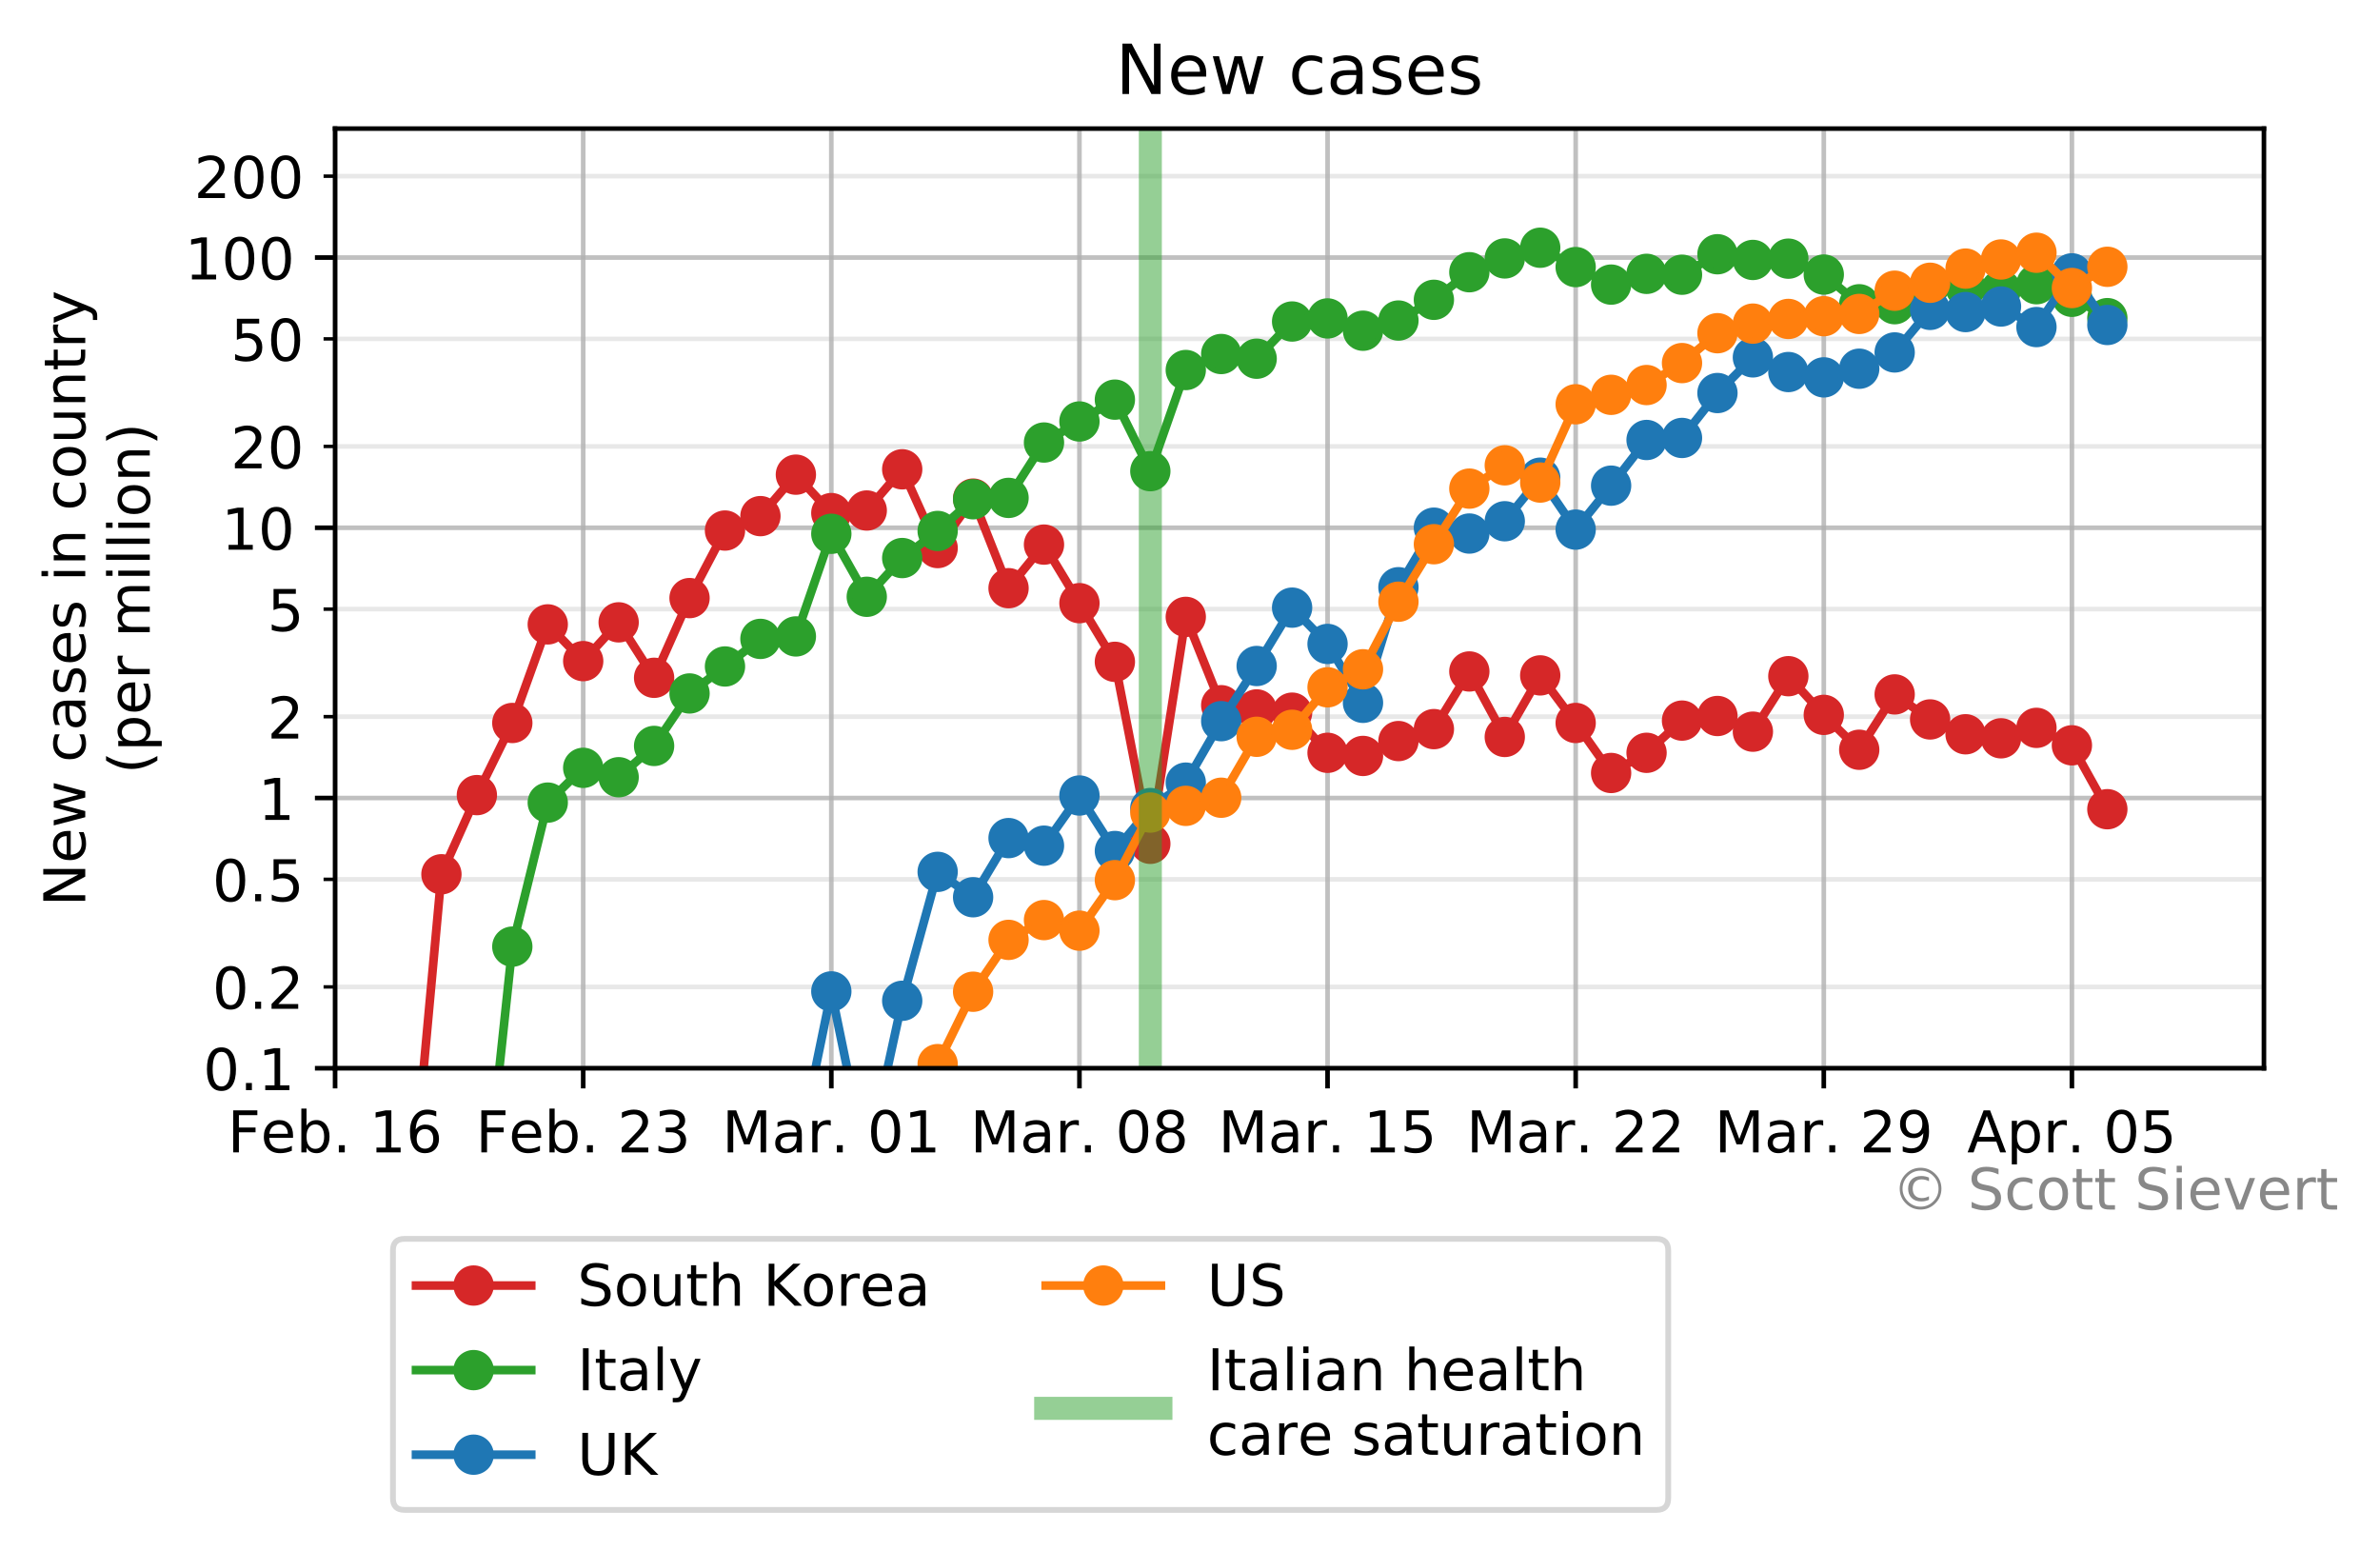 <?xml version="1.0" encoding="utf-8" standalone="no"?>
<!DOCTYPE svg PUBLIC "-//W3C//DTD SVG 1.1//EN"
  "http://www.w3.org/Graphics/SVG/1.1/DTD/svg11.dtd">
<!-- Created with matplotlib (https://matplotlib.org/) -->
<svg height="269.246pt" version="1.1" viewBox="0 0 413.109 269.246" width="413.109pt" xmlns="http://www.w3.org/2000/svg" xmlns:xlink="http://www.w3.org/1999/xlink">
 <defs>
  <style type="text/css">
*{stroke-linecap:butt;stroke-linejoin:round;}
  </style>
 </defs>
 <g id="figure_1">
  <g id="patch_1">
   <path d="M 0 269.246 
L 413.109 269.246 
L 413.109 0 
L 0 0 
z
" style="fill:#ffffff;"/>
  </g>
  <g id="axes_1">
   <g id="patch_2">
    <path d="M 58.163 185.398 
L 392.963 185.398 
L 392.963 22.318 
L 58.163 22.318 
z
" style="fill:#ffffff;"/>
   </g>
   <g id="matplotlib.axis_1">
    <g id="xtick_1">
     <g id="line2d_1">
      <path clip-path="url(#p33ab55e9ef)" d="M 58.163 185.398 
L 58.163 22.318 
" style="fill:none;stroke:#b0b0b0;stroke-linecap:square;stroke-opacity:0.8;stroke-width:0.8;"/>
     </g>
     <g id="line2d_2">
      <defs>
       <path d="M 0 0 
L 0 3.5 
" id="mef2b55ed7c" style="stroke:#000000;stroke-width:0.8;"/>
      </defs>
      <g>
       <use style="stroke:#000000;stroke-width:0.8;" x="58.163" xlink:href="#mef2b55ed7c" y="185.398"/>
      </g>
     </g>
     <g id="text_1">
      <!-- Feb. 16 -->
      <defs>
       <path d="M 9.812 72.906 
L 51.703 72.906 
L 51.703 64.594 
L 19.672 64.594 
L 19.672 43.109 
L 48.578 43.109 
L 48.578 34.812 
L 19.672 34.812 
L 19.672 0 
L 9.812 0 
z
" id="DejaVuSans-70"/>
       <path d="M 56.203 29.594 
L 56.203 25.203 
L 14.891 25.203 
Q 15.484 15.922 20.484 11.062 
Q 25.484 6.203 34.422 6.203 
Q 39.594 6.203 44.453 7.469 
Q 49.312 8.734 54.109 11.281 
L 54.109 2.781 
Q 49.266 0.734 44.188 -0.344 
Q 39.109 -1.422 33.891 -1.422 
Q 20.797 -1.422 13.156 6.188 
Q 5.516 13.812 5.516 26.812 
Q 5.516 40.234 12.766 48.109 
Q 20.016 56 32.328 56 
Q 43.359 56 49.781 48.891 
Q 56.203 41.797 56.203 29.594 
z
M 47.219 32.234 
Q 47.125 39.594 43.094 43.984 
Q 39.062 48.391 32.422 48.391 
Q 24.906 48.391 20.391 44.141 
Q 15.875 39.891 15.188 32.172 
z
" id="DejaVuSans-101"/>
       <path d="M 48.688 27.297 
Q 48.688 37.203 44.609 42.844 
Q 40.531 48.484 33.406 48.484 
Q 26.266 48.484 22.188 42.844 
Q 18.109 37.203 18.109 27.297 
Q 18.109 17.391 22.188 11.75 
Q 26.266 6.109 33.406 6.109 
Q 40.531 6.109 44.609 11.75 
Q 48.688 17.391 48.688 27.297 
z
M 18.109 46.391 
Q 20.953 51.266 25.266 53.625 
Q 29.594 56 35.594 56 
Q 45.562 56 51.781 48.094 
Q 58.016 40.188 58.016 27.297 
Q 58.016 14.406 51.781 6.484 
Q 45.562 -1.422 35.594 -1.422 
Q 29.594 -1.422 25.266 0.953 
Q 20.953 3.328 18.109 8.203 
L 18.109 0 
L 9.078 0 
L 9.078 75.984 
L 18.109 75.984 
z
" id="DejaVuSans-98"/>
       <path d="M 10.688 12.406 
L 21 12.406 
L 21 0 
L 10.688 0 
z
" id="DejaVuSans-46"/>
       <path id="DejaVuSans-32"/>
       <path d="M 12.406 8.297 
L 28.516 8.297 
L 28.516 63.922 
L 10.984 60.406 
L 10.984 69.391 
L 28.422 72.906 
L 38.281 72.906 
L 38.281 8.297 
L 54.391 8.297 
L 54.391 0 
L 12.406 0 
z
" id="DejaVuSans-49"/>
       <path d="M 33.016 40.375 
Q 26.375 40.375 22.484 35.828 
Q 18.609 31.297 18.609 23.391 
Q 18.609 15.531 22.484 10.953 
Q 26.375 6.391 33.016 6.391 
Q 39.656 6.391 43.531 10.953 
Q 47.406 15.531 47.406 23.391 
Q 47.406 31.297 43.531 35.828 
Q 39.656 40.375 33.016 40.375 
z
M 52.594 71.297 
L 52.594 62.312 
Q 48.875 64.062 45.094 64.984 
Q 41.312 65.922 37.594 65.922 
Q 27.828 65.922 22.672 59.328 
Q 17.531 52.734 16.797 39.406 
Q 19.672 43.656 24.016 45.922 
Q 28.375 48.188 33.594 48.188 
Q 44.578 48.188 50.953 41.516 
Q 57.328 34.859 57.328 23.391 
Q 57.328 12.156 50.688 5.359 
Q 44.047 -1.422 33.016 -1.422 
Q 20.359 -1.422 13.672 8.266 
Q 6.984 17.969 6.984 36.375 
Q 6.984 53.656 15.188 63.938 
Q 23.391 74.219 37.203 74.219 
Q 40.922 74.219 44.703 73.484 
Q 48.484 72.75 52.594 71.297 
z
" id="DejaVuSans-54"/>
      </defs>
      <g transform="translate(39.5 199.997)scale(0.1 -0.1)">
       <use xlink:href="#DejaVuSans-70"/>
       <use x="57.441" xlink:href="#DejaVuSans-101"/>
       <use x="118.965" xlink:href="#DejaVuSans-98"/>
       <use x="182.441" xlink:href="#DejaVuSans-46"/>
       <use x="214.229" xlink:href="#DejaVuSans-32"/>
       <use x="246.016" xlink:href="#DejaVuSans-49"/>
       <use x="309.639" xlink:href="#DejaVuSans-54"/>
      </g>
     </g>
    </g>
    <g id="xtick_2">
     <g id="line2d_3">
      <path clip-path="url(#p33ab55e9ef)" d="M 101.23 185.398 
L 101.23 22.318 
" style="fill:none;stroke:#b0b0b0;stroke-linecap:square;stroke-opacity:0.8;stroke-width:0.8;"/>
     </g>
     <g id="line2d_4">
      <g>
       <use style="stroke:#000000;stroke-width:0.8;" x="101.23" xlink:href="#mef2b55ed7c" y="185.398"/>
      </g>
     </g>
     <g id="text_2">
      <!-- Feb. 23 -->
      <defs>
       <path d="M 19.188 8.297 
L 53.609 8.297 
L 53.609 0 
L 7.328 0 
L 7.328 8.297 
Q 12.938 14.109 22.625 23.891 
Q 32.328 33.688 34.812 36.531 
Q 39.547 41.844 41.422 45.531 
Q 43.312 49.219 43.312 52.781 
Q 43.312 58.594 39.234 62.25 
Q 35.156 65.922 28.609 65.922 
Q 23.969 65.922 18.812 64.312 
Q 13.672 62.703 7.812 59.422 
L 7.812 69.391 
Q 13.766 71.781 18.938 73 
Q 24.125 74.219 28.422 74.219 
Q 39.75 74.219 46.484 68.547 
Q 53.219 62.891 53.219 53.422 
Q 53.219 48.922 51.531 44.891 
Q 49.859 40.875 45.406 35.406 
Q 44.188 33.984 37.641 27.219 
Q 31.109 20.453 19.188 8.297 
z
" id="DejaVuSans-50"/>
       <path d="M 40.578 39.312 
Q 47.656 37.797 51.625 33 
Q 55.609 28.219 55.609 21.188 
Q 55.609 10.406 48.188 4.484 
Q 40.766 -1.422 27.094 -1.422 
Q 22.516 -1.422 17.656 -0.516 
Q 12.797 0.391 7.625 2.203 
L 7.625 11.719 
Q 11.719 9.328 16.594 8.109 
Q 21.484 6.891 26.812 6.891 
Q 36.078 6.891 40.938 10.547 
Q 45.797 14.203 45.797 21.188 
Q 45.797 27.641 41.281 31.266 
Q 36.766 34.906 28.719 34.906 
L 20.219 34.906 
L 20.219 43.016 
L 29.109 43.016 
Q 36.375 43.016 40.234 45.922 
Q 44.094 48.828 44.094 54.297 
Q 44.094 59.906 40.109 62.906 
Q 36.141 65.922 28.719 65.922 
Q 24.656 65.922 20.016 65.031 
Q 15.375 64.156 9.812 62.312 
L 9.812 71.094 
Q 15.438 72.656 20.344 73.438 
Q 25.25 74.219 29.594 74.219 
Q 40.828 74.219 47.359 69.109 
Q 53.906 64.016 53.906 55.328 
Q 53.906 49.266 50.438 45.094 
Q 46.969 40.922 40.578 39.312 
z
" id="DejaVuSans-51"/>
      </defs>
      <g transform="translate(82.567 199.997)scale(0.1 -0.1)">
       <use xlink:href="#DejaVuSans-70"/>
       <use x="57.441" xlink:href="#DejaVuSans-101"/>
       <use x="118.965" xlink:href="#DejaVuSans-98"/>
       <use x="182.441" xlink:href="#DejaVuSans-46"/>
       <use x="214.229" xlink:href="#DejaVuSans-32"/>
       <use x="246.016" xlink:href="#DejaVuSans-50"/>
       <use x="309.639" xlink:href="#DejaVuSans-51"/>
      </g>
     </g>
    </g>
    <g id="xtick_3">
     <g id="line2d_5">
      <path clip-path="url(#p33ab55e9ef)" d="M 144.297 185.398 
L 144.297 22.318 
" style="fill:none;stroke:#b0b0b0;stroke-linecap:square;stroke-opacity:0.8;stroke-width:0.8;"/>
     </g>
     <g id="line2d_6">
      <g>
       <use style="stroke:#000000;stroke-width:0.8;" x="144.297" xlink:href="#mef2b55ed7c" y="185.398"/>
      </g>
     </g>
     <g id="text_3">
      <!-- Mar. 01 -->
      <defs>
       <path d="M 9.812 72.906 
L 24.516 72.906 
L 43.109 23.297 
L 61.812 72.906 
L 76.516 72.906 
L 76.516 0 
L 66.891 0 
L 66.891 64.016 
L 48.094 14.016 
L 38.188 14.016 
L 19.391 64.016 
L 19.391 0 
L 9.812 0 
z
" id="DejaVuSans-77"/>
       <path d="M 34.281 27.484 
Q 23.391 27.484 19.188 25 
Q 14.984 22.516 14.984 16.5 
Q 14.984 11.719 18.141 8.906 
Q 21.297 6.109 26.703 6.109 
Q 34.188 6.109 38.703 11.406 
Q 43.219 16.703 43.219 25.484 
L 43.219 27.484 
z
M 52.203 31.203 
L 52.203 0 
L 43.219 0 
L 43.219 8.297 
Q 40.141 3.328 35.547 0.953 
Q 30.953 -1.422 24.312 -1.422 
Q 15.922 -1.422 10.953 3.297 
Q 6 8.016 6 15.922 
Q 6 25.141 12.172 29.828 
Q 18.359 34.516 30.609 34.516 
L 43.219 34.516 
L 43.219 35.406 
Q 43.219 41.609 39.141 45 
Q 35.062 48.391 27.688 48.391 
Q 23 48.391 18.547 47.266 
Q 14.109 46.141 10.016 43.891 
L 10.016 52.203 
Q 14.938 54.109 19.578 55.047 
Q 24.219 56 28.609 56 
Q 40.484 56 46.344 49.844 
Q 52.203 43.703 52.203 31.203 
z
" id="DejaVuSans-97"/>
       <path d="M 41.109 46.297 
Q 39.594 47.172 37.812 47.578 
Q 36.031 48 33.891 48 
Q 26.266 48 22.188 43.047 
Q 18.109 38.094 18.109 28.812 
L 18.109 0 
L 9.078 0 
L 9.078 54.688 
L 18.109 54.688 
L 18.109 46.188 
Q 20.953 51.172 25.484 53.578 
Q 30.031 56 36.531 56 
Q 37.453 56 38.578 55.875 
Q 39.703 55.766 41.062 55.516 
z
" id="DejaVuSans-114"/>
       <path d="M 31.781 66.406 
Q 24.172 66.406 20.328 58.906 
Q 16.5 51.422 16.5 36.375 
Q 16.5 21.391 20.328 13.891 
Q 24.172 6.391 31.781 6.391 
Q 39.453 6.391 43.281 13.891 
Q 47.125 21.391 47.125 36.375 
Q 47.125 51.422 43.281 58.906 
Q 39.453 66.406 31.781 66.406 
z
M 31.781 74.219 
Q 44.047 74.219 50.516 64.516 
Q 56.984 54.828 56.984 36.375 
Q 56.984 17.969 50.516 8.266 
Q 44.047 -1.422 31.781 -1.422 
Q 19.531 -1.422 13.062 8.266 
Q 6.594 17.969 6.594 36.375 
Q 6.594 54.828 13.062 64.516 
Q 19.531 74.219 31.781 74.219 
z
" id="DejaVuSans-48"/>
      </defs>
      <g transform="translate(125.33 199.997)scale(0.1 -0.1)">
       <use xlink:href="#DejaVuSans-77"/>
       <use x="86.279" xlink:href="#DejaVuSans-97"/>
       <use x="147.559" xlink:href="#DejaVuSans-114"/>
       <use x="188.531" xlink:href="#DejaVuSans-46"/>
       <use x="220.318" xlink:href="#DejaVuSans-32"/>
       <use x="252.105" xlink:href="#DejaVuSans-48"/>
       <use x="315.729" xlink:href="#DejaVuSans-49"/>
      </g>
     </g>
    </g>
    <g id="xtick_4">
     <g id="line2d_7">
      <path clip-path="url(#p33ab55e9ef)" d="M 187.364 185.398 
L 187.364 22.318 
" style="fill:none;stroke:#b0b0b0;stroke-linecap:square;stroke-opacity:0.8;stroke-width:0.8;"/>
     </g>
     <g id="line2d_8">
      <g>
       <use style="stroke:#000000;stroke-width:0.8;" x="187.364" xlink:href="#mef2b55ed7c" y="185.398"/>
      </g>
     </g>
     <g id="text_4">
      <!-- Mar. 08 -->
      <defs>
       <path d="M 31.781 34.625 
Q 24.75 34.625 20.719 30.859 
Q 16.703 27.094 16.703 20.516 
Q 16.703 13.922 20.719 10.156 
Q 24.75 6.391 31.781 6.391 
Q 38.812 6.391 42.859 10.172 
Q 46.922 13.969 46.922 20.516 
Q 46.922 27.094 42.891 30.859 
Q 38.875 34.625 31.781 34.625 
z
M 21.922 38.812 
Q 15.578 40.375 12.031 44.719 
Q 8.5 49.078 8.5 55.328 
Q 8.5 64.062 14.719 69.141 
Q 20.953 74.219 31.781 74.219 
Q 42.672 74.219 48.875 69.141 
Q 55.078 64.062 55.078 55.328 
Q 55.078 49.078 51.531 44.719 
Q 48 40.375 41.703 38.812 
Q 48.828 37.156 52.797 32.312 
Q 56.781 27.484 56.781 20.516 
Q 56.781 9.906 50.312 4.234 
Q 43.844 -1.422 31.781 -1.422 
Q 19.734 -1.422 13.25 4.234 
Q 6.781 9.906 6.781 20.516 
Q 6.781 27.484 10.781 32.312 
Q 14.797 37.156 21.922 38.812 
z
M 18.312 54.391 
Q 18.312 48.734 21.844 45.562 
Q 25.391 42.391 31.781 42.391 
Q 38.141 42.391 41.719 45.562 
Q 45.312 48.734 45.312 54.391 
Q 45.312 60.062 41.719 63.234 
Q 38.141 66.406 31.781 66.406 
Q 25.391 66.406 21.844 63.234 
Q 18.312 60.062 18.312 54.391 
z
" id="DejaVuSans-56"/>
      </defs>
      <g transform="translate(168.397 199.997)scale(0.1 -0.1)">
       <use xlink:href="#DejaVuSans-77"/>
       <use x="86.279" xlink:href="#DejaVuSans-97"/>
       <use x="147.559" xlink:href="#DejaVuSans-114"/>
       <use x="188.531" xlink:href="#DejaVuSans-46"/>
       <use x="220.318" xlink:href="#DejaVuSans-32"/>
       <use x="252.105" xlink:href="#DejaVuSans-48"/>
       <use x="315.729" xlink:href="#DejaVuSans-56"/>
      </g>
     </g>
    </g>
    <g id="xtick_5">
     <g id="line2d_9">
      <path clip-path="url(#p33ab55e9ef)" d="M 230.43 185.398 
L 230.43 22.318 
" style="fill:none;stroke:#b0b0b0;stroke-linecap:square;stroke-opacity:0.8;stroke-width:0.8;"/>
     </g>
     <g id="line2d_10">
      <g>
       <use style="stroke:#000000;stroke-width:0.8;" x="230.43" xlink:href="#mef2b55ed7c" y="185.398"/>
      </g>
     </g>
     <g id="text_5">
      <!-- Mar. 15 -->
      <defs>
       <path d="M 10.797 72.906 
L 49.516 72.906 
L 49.516 64.594 
L 19.828 64.594 
L 19.828 46.734 
Q 21.969 47.469 24.109 47.828 
Q 26.266 48.188 28.422 48.188 
Q 40.625 48.188 47.75 41.5 
Q 54.891 34.812 54.891 23.391 
Q 54.891 11.625 47.562 5.094 
Q 40.234 -1.422 26.906 -1.422 
Q 22.312 -1.422 17.547 -0.641 
Q 12.797 0.141 7.719 1.703 
L 7.719 11.625 
Q 12.109 9.234 16.797 8.062 
Q 21.484 6.891 26.703 6.891 
Q 35.156 6.891 40.078 11.328 
Q 45.016 15.766 45.016 23.391 
Q 45.016 31 40.078 35.438 
Q 35.156 39.891 26.703 39.891 
Q 22.75 39.891 18.812 39.016 
Q 14.891 38.141 10.797 36.281 
z
" id="DejaVuSans-53"/>
      </defs>
      <g transform="translate(211.463 199.997)scale(0.1 -0.1)">
       <use xlink:href="#DejaVuSans-77"/>
       <use x="86.279" xlink:href="#DejaVuSans-97"/>
       <use x="147.559" xlink:href="#DejaVuSans-114"/>
       <use x="188.531" xlink:href="#DejaVuSans-46"/>
       <use x="220.318" xlink:href="#DejaVuSans-32"/>
       <use x="252.105" xlink:href="#DejaVuSans-49"/>
       <use x="315.729" xlink:href="#DejaVuSans-53"/>
      </g>
     </g>
    </g>
    <g id="xtick_6">
     <g id="line2d_11">
      <path clip-path="url(#p33ab55e9ef)" d="M 273.497 185.398 
L 273.497 22.318 
" style="fill:none;stroke:#b0b0b0;stroke-linecap:square;stroke-opacity:0.8;stroke-width:0.8;"/>
     </g>
     <g id="line2d_12">
      <g>
       <use style="stroke:#000000;stroke-width:0.8;" x="273.497" xlink:href="#mef2b55ed7c" y="185.398"/>
      </g>
     </g>
     <g id="text_6">
      <!-- Mar. 22 -->
      <g transform="translate(254.53 199.997)scale(0.1 -0.1)">
       <use xlink:href="#DejaVuSans-77"/>
       <use x="86.279" xlink:href="#DejaVuSans-97"/>
       <use x="147.559" xlink:href="#DejaVuSans-114"/>
       <use x="188.531" xlink:href="#DejaVuSans-46"/>
       <use x="220.318" xlink:href="#DejaVuSans-32"/>
       <use x="252.105" xlink:href="#DejaVuSans-50"/>
       <use x="315.729" xlink:href="#DejaVuSans-50"/>
      </g>
     </g>
    </g>
    <g id="xtick_7">
     <g id="line2d_13">
      <path clip-path="url(#p33ab55e9ef)" d="M 316.564 185.398 
L 316.564 22.318 
" style="fill:none;stroke:#b0b0b0;stroke-linecap:square;stroke-opacity:0.8;stroke-width:0.8;"/>
     </g>
     <g id="line2d_14">
      <g>
       <use style="stroke:#000000;stroke-width:0.8;" x="316.564" xlink:href="#mef2b55ed7c" y="185.398"/>
      </g>
     </g>
     <g id="text_7">
      <!-- Mar. 29 -->
      <defs>
       <path d="M 10.984 1.516 
L 10.984 10.5 
Q 14.703 8.734 18.5 7.812 
Q 22.312 6.891 25.984 6.891 
Q 35.75 6.891 40.891 13.453 
Q 46.047 20.016 46.781 33.406 
Q 43.953 29.203 39.594 26.953 
Q 35.25 24.703 29.984 24.703 
Q 19.047 24.703 12.672 31.312 
Q 6.297 37.938 6.297 49.422 
Q 6.297 60.641 12.938 67.422 
Q 19.578 74.219 30.609 74.219 
Q 43.266 74.219 49.922 64.516 
Q 56.594 54.828 56.594 36.375 
Q 56.594 19.141 48.406 8.859 
Q 40.234 -1.422 26.422 -1.422 
Q 22.703 -1.422 18.891 -0.688 
Q 15.094 0.047 10.984 1.516 
z
M 30.609 32.422 
Q 37.25 32.422 41.125 36.953 
Q 45.016 41.5 45.016 49.422 
Q 45.016 57.281 41.125 61.844 
Q 37.25 66.406 30.609 66.406 
Q 23.969 66.406 20.094 61.844 
Q 16.219 57.281 16.219 49.422 
Q 16.219 41.5 20.094 36.953 
Q 23.969 32.422 30.609 32.422 
z
" id="DejaVuSans-57"/>
      </defs>
      <g transform="translate(297.597 199.997)scale(0.1 -0.1)">
       <use xlink:href="#DejaVuSans-77"/>
       <use x="86.279" xlink:href="#DejaVuSans-97"/>
       <use x="147.559" xlink:href="#DejaVuSans-114"/>
       <use x="188.531" xlink:href="#DejaVuSans-46"/>
       <use x="220.318" xlink:href="#DejaVuSans-32"/>
       <use x="252.105" xlink:href="#DejaVuSans-50"/>
       <use x="315.729" xlink:href="#DejaVuSans-57"/>
      </g>
     </g>
    </g>
    <g id="xtick_8">
     <g id="line2d_15">
      <path clip-path="url(#p33ab55e9ef)" d="M 359.631 185.398 
L 359.631 22.318 
" style="fill:none;stroke:#b0b0b0;stroke-linecap:square;stroke-opacity:0.8;stroke-width:0.8;"/>
     </g>
     <g id="line2d_16">
      <g>
       <use style="stroke:#000000;stroke-width:0.8;" x="359.631" xlink:href="#mef2b55ed7c" y="185.398"/>
      </g>
     </g>
     <g id="text_8">
      <!-- Apr. 05 -->
      <defs>
       <path d="M 34.188 63.188 
L 20.797 26.906 
L 47.609 26.906 
z
M 28.609 72.906 
L 39.797 72.906 
L 67.578 0 
L 57.328 0 
L 50.688 18.703 
L 17.828 18.703 
L 11.188 0 
L 0.781 0 
z
" id="DejaVuSans-65"/>
       <path d="M 18.109 8.203 
L 18.109 -20.797 
L 9.078 -20.797 
L 9.078 54.688 
L 18.109 54.688 
L 18.109 46.391 
Q 20.953 51.266 25.266 53.625 
Q 29.594 56 35.594 56 
Q 45.562 56 51.781 48.094 
Q 58.016 40.188 58.016 27.297 
Q 58.016 14.406 51.781 6.484 
Q 45.562 -1.422 35.594 -1.422 
Q 29.594 -1.422 25.266 0.953 
Q 20.953 3.328 18.109 8.203 
z
M 48.688 27.297 
Q 48.688 37.203 44.609 42.844 
Q 40.531 48.484 33.406 48.484 
Q 26.266 48.484 22.188 42.844 
Q 18.109 37.203 18.109 27.297 
Q 18.109 17.391 22.188 11.75 
Q 26.266 6.109 33.406 6.109 
Q 40.531 6.109 44.609 11.75 
Q 48.688 17.391 48.688 27.297 
z
" id="DejaVuSans-112"/>
      </defs>
      <g transform="translate(341.447 199.997)scale(0.1 -0.1)">
       <use xlink:href="#DejaVuSans-65"/>
       <use x="68.408" xlink:href="#DejaVuSans-112"/>
       <use x="131.885" xlink:href="#DejaVuSans-114"/>
       <use x="172.857" xlink:href="#DejaVuSans-46"/>
       <use x="204.645" xlink:href="#DejaVuSans-32"/>
       <use x="236.432" xlink:href="#DejaVuSans-48"/>
       <use x="300.055" xlink:href="#DejaVuSans-53"/>
      </g>
     </g>
    </g>
   </g>
   <g id="matplotlib.axis_2">
    <g id="ytick_1">
     <g id="line2d_17">
      <path clip-path="url(#p33ab55e9ef)" d="M 58.163 185.398 
L 392.963 185.398 
" style="fill:none;stroke:#b0b0b0;stroke-linecap:square;stroke-opacity:0.8;stroke-width:0.8;"/>
     </g>
     <g id="line2d_18">
      <defs>
       <path d="M 0 0 
L -3.5 0 
" id="m3728048a46" style="stroke:#000000;stroke-width:0.8;"/>
      </defs>
      <g>
       <use style="stroke:#000000;stroke-width:0.8;" x="58.163" xlink:href="#m3728048a46" y="185.398"/>
      </g>
     </g>
     <g id="text_9">
      <!-- 0.1 -->
      <g transform="translate(35.26 189.197)scale(0.1 -0.1)">
       <use xlink:href="#DejaVuSans-48"/>
       <use x="63.623" xlink:href="#DejaVuSans-46"/>
       <use x="95.41" xlink:href="#DejaVuSans-49"/>
      </g>
     </g>
    </g>
    <g id="ytick_2">
     <g id="line2d_19">
      <path clip-path="url(#p33ab55e9ef)" d="M 58.163 138.497 
L 392.963 138.497 
" style="fill:none;stroke:#b0b0b0;stroke-linecap:square;stroke-opacity:0.8;stroke-width:0.8;"/>
     </g>
     <g id="line2d_20">
      <g>
       <use style="stroke:#000000;stroke-width:0.8;" x="58.163" xlink:href="#m3728048a46" y="138.497"/>
      </g>
     </g>
     <g id="text_10">
      <!-- 1 -->
      <g transform="translate(44.801 142.296)scale(0.1 -0.1)">
       <use xlink:href="#DejaVuSans-49"/>
      </g>
     </g>
    </g>
    <g id="ytick_3">
     <g id="line2d_21">
      <path clip-path="url(#p33ab55e9ef)" d="M 58.163 91.596 
L 392.963 91.596 
" style="fill:none;stroke:#b0b0b0;stroke-linecap:square;stroke-opacity:0.8;stroke-width:0.8;"/>
     </g>
     <g id="line2d_22">
      <g>
       <use style="stroke:#000000;stroke-width:0.8;" x="58.163" xlink:href="#m3728048a46" y="91.596"/>
      </g>
     </g>
     <g id="text_11">
      <!-- 10 -->
      <g transform="translate(38.438 95.396)scale(0.1 -0.1)">
       <use xlink:href="#DejaVuSans-49"/>
       <use x="63.623" xlink:href="#DejaVuSans-48"/>
      </g>
     </g>
    </g>
    <g id="ytick_4">
     <g id="line2d_23">
      <path clip-path="url(#p33ab55e9ef)" d="M 58.163 44.696 
L 392.963 44.696 
" style="fill:none;stroke:#b0b0b0;stroke-linecap:square;stroke-opacity:0.8;stroke-width:0.8;"/>
     </g>
     <g id="line2d_24">
      <g>
       <use style="stroke:#000000;stroke-width:0.8;" x="58.163" xlink:href="#m3728048a46" y="44.696"/>
      </g>
     </g>
     <g id="text_12">
      <!-- 100 -->
      <g transform="translate(32.076 48.495)scale(0.1 -0.1)">
       <use xlink:href="#DejaVuSans-49"/>
       <use x="63.623" xlink:href="#DejaVuSans-48"/>
       <use x="127.246" xlink:href="#DejaVuSans-48"/>
      </g>
     </g>
    </g>
    <g id="ytick_5">
     <g id="line2d_25">
      <path clip-path="url(#p33ab55e9ef)" d="M 58.163 171.28 
L 392.963 171.28 
" style="fill:none;stroke:#b0b0b0;stroke-linecap:square;stroke-opacity:0.3;stroke-width:0.8;"/>
     </g>
     <g id="line2d_26">
      <defs>
       <path d="M 0 0 
L -2 0 
" id="mbeaf6a1ab1" style="stroke:#000000;stroke-width:0.6;"/>
      </defs>
      <g>
       <use style="stroke:#000000;stroke-width:0.6;" x="58.163" xlink:href="#mbeaf6a1ab1" y="171.28"/>
      </g>
     </g>
     <g id="text_13">
      <!-- 0.2 -->
      <g transform="translate(36.86 175.079)scale(0.1 -0.1)">
       <use xlink:href="#DejaVuSans-48"/>
       <use x="63.623" xlink:href="#DejaVuSans-46"/>
       <use x="95.41" xlink:href="#DejaVuSans-50"/>
      </g>
     </g>
    </g>
    <g id="ytick_6">
     <g id="line2d_27">
      <path clip-path="url(#p33ab55e9ef)" d="M 58.163 152.616 
L 392.963 152.616 
" style="fill:none;stroke:#b0b0b0;stroke-linecap:square;stroke-opacity:0.3;stroke-width:0.8;"/>
     </g>
     <g id="line2d_28">
      <g>
       <use style="stroke:#000000;stroke-width:0.6;" x="58.163" xlink:href="#mbeaf6a1ab1" y="152.616"/>
      </g>
     </g>
     <g id="text_14">
      <!-- 0.5 -->
      <g transform="translate(36.86 156.415)scale(0.1 -0.1)">
       <use xlink:href="#DejaVuSans-48"/>
       <use x="63.623" xlink:href="#DejaVuSans-46"/>
       <use x="95.41" xlink:href="#DejaVuSans-53"/>
      </g>
     </g>
    </g>
    <g id="ytick_7">
     <g id="line2d_29">
      <path clip-path="url(#p33ab55e9ef)" d="M 58.163 124.379 
L 392.963 124.379 
" style="fill:none;stroke:#b0b0b0;stroke-linecap:square;stroke-opacity:0.3;stroke-width:0.8;"/>
     </g>
     <g id="line2d_30">
      <g>
       <use style="stroke:#000000;stroke-width:0.6;" x="58.163" xlink:href="#mbeaf6a1ab1" y="124.379"/>
      </g>
     </g>
     <g id="text_15">
      <!-- 2 -->
      <g transform="translate(46.401 128.178)scale(0.1 -0.1)">
       <use xlink:href="#DejaVuSans-50"/>
      </g>
     </g>
    </g>
    <g id="ytick_8">
     <g id="line2d_31">
      <path clip-path="url(#p33ab55e9ef)" d="M 58.163 105.715 
L 392.963 105.715 
" style="fill:none;stroke:#b0b0b0;stroke-linecap:square;stroke-opacity:0.3;stroke-width:0.8;"/>
     </g>
     <g id="line2d_32">
      <g>
       <use style="stroke:#000000;stroke-width:0.6;" x="58.163" xlink:href="#mbeaf6a1ab1" y="105.715"/>
      </g>
     </g>
     <g id="text_16">
      <!-- 5 -->
      <g transform="translate(46.401 109.514)scale(0.1 -0.1)">
       <use xlink:href="#DejaVuSans-53"/>
      </g>
     </g>
    </g>
    <g id="ytick_9">
     <g id="line2d_33">
      <path clip-path="url(#p33ab55e9ef)" d="M 58.163 77.478 
L 392.963 77.478 
" style="fill:none;stroke:#b0b0b0;stroke-linecap:square;stroke-opacity:0.3;stroke-width:0.8;"/>
     </g>
     <g id="line2d_34">
      <g>
       <use style="stroke:#000000;stroke-width:0.6;" x="58.163" xlink:href="#mbeaf6a1ab1" y="77.478"/>
      </g>
     </g>
     <g id="text_17">
      <!-- 20 -->
      <g transform="translate(40.038 81.277)scale(0.1 -0.1)">
       <use xlink:href="#DejaVuSans-50"/>
       <use x="63.623" xlink:href="#DejaVuSans-48"/>
      </g>
     </g>
    </g>
    <g id="ytick_10">
     <g id="line2d_35">
      <path clip-path="url(#p33ab55e9ef)" d="M 58.163 58.814 
L 392.963 58.814 
" style="fill:none;stroke:#b0b0b0;stroke-linecap:square;stroke-opacity:0.3;stroke-width:0.8;"/>
     </g>
     <g id="line2d_36">
      <g>
       <use style="stroke:#000000;stroke-width:0.6;" x="58.163" xlink:href="#mbeaf6a1ab1" y="58.814"/>
      </g>
     </g>
     <g id="text_18">
      <!-- 50 -->
      <g transform="translate(40.038 62.613)scale(0.1 -0.1)">
       <use xlink:href="#DejaVuSans-53"/>
       <use x="63.623" xlink:href="#DejaVuSans-48"/>
      </g>
     </g>
    </g>
    <g id="ytick_11">
     <g id="line2d_37">
      <path clip-path="url(#p33ab55e9ef)" d="M 58.163 30.577 
L 392.963 30.577 
" style="fill:none;stroke:#b0b0b0;stroke-linecap:square;stroke-opacity:0.3;stroke-width:0.8;"/>
     </g>
     <g id="line2d_38">
      <g>
       <use style="stroke:#000000;stroke-width:0.6;" x="58.163" xlink:href="#mbeaf6a1ab1" y="30.577"/>
      </g>
     </g>
     <g id="text_19">
      <!-- 200 -->
      <g transform="translate(33.676 34.376)scale(0.1 -0.1)">
       <use xlink:href="#DejaVuSans-50"/>
       <use x="63.623" xlink:href="#DejaVuSans-48"/>
       <use x="127.246" xlink:href="#DejaVuSans-48"/>
      </g>
     </g>
    </g>
    <g id="text_20">
     <!-- New cases in country -->
     <defs>
      <path d="M 9.812 72.906 
L 23.094 72.906 
L 55.422 11.922 
L 55.422 72.906 
L 64.984 72.906 
L 64.984 0 
L 51.703 0 
L 19.391 60.984 
L 19.391 0 
L 9.812 0 
z
" id="DejaVuSans-78"/>
      <path d="M 4.203 54.688 
L 13.188 54.688 
L 24.422 12.016 
L 35.594 54.688 
L 46.188 54.688 
L 57.422 12.016 
L 68.609 54.688 
L 77.594 54.688 
L 63.281 0 
L 52.688 0 
L 40.922 44.828 
L 29.109 0 
L 18.5 0 
z
" id="DejaVuSans-119"/>
      <path d="M 48.781 52.594 
L 48.781 44.188 
Q 44.969 46.297 41.141 47.344 
Q 37.312 48.391 33.406 48.391 
Q 24.656 48.391 19.812 42.844 
Q 14.984 37.312 14.984 27.297 
Q 14.984 17.281 19.812 11.734 
Q 24.656 6.203 33.406 6.203 
Q 37.312 6.203 41.141 7.25 
Q 44.969 8.297 48.781 10.406 
L 48.781 2.094 
Q 45.016 0.344 40.984 -0.531 
Q 36.969 -1.422 32.422 -1.422 
Q 20.062 -1.422 12.781 6.344 
Q 5.516 14.109 5.516 27.297 
Q 5.516 40.672 12.859 48.328 
Q 20.219 56 33.016 56 
Q 37.156 56 41.109 55.141 
Q 45.062 54.297 48.781 52.594 
z
" id="DejaVuSans-99"/>
      <path d="M 44.281 53.078 
L 44.281 44.578 
Q 40.484 46.531 36.375 47.5 
Q 32.281 48.484 27.875 48.484 
Q 21.188 48.484 17.844 46.438 
Q 14.5 44.391 14.5 40.281 
Q 14.5 37.156 16.891 35.375 
Q 19.281 33.594 26.516 31.984 
L 29.594 31.297 
Q 39.156 29.25 43.188 25.516 
Q 47.219 21.781 47.219 15.094 
Q 47.219 7.469 41.188 3.016 
Q 35.156 -1.422 24.609 -1.422 
Q 20.219 -1.422 15.453 -0.562 
Q 10.688 0.297 5.422 2 
L 5.422 11.281 
Q 10.406 8.688 15.234 7.391 
Q 20.062 6.109 24.812 6.109 
Q 31.156 6.109 34.562 8.281 
Q 37.984 10.453 37.984 14.406 
Q 37.984 18.062 35.516 20.016 
Q 33.062 21.969 24.703 23.781 
L 21.578 24.516 
Q 13.234 26.266 9.516 29.906 
Q 5.812 33.547 5.812 39.891 
Q 5.812 47.609 11.281 51.797 
Q 16.75 56 26.812 56 
Q 31.781 56 36.172 55.266 
Q 40.578 54.547 44.281 53.078 
z
" id="DejaVuSans-115"/>
      <path d="M 9.422 54.688 
L 18.406 54.688 
L 18.406 0 
L 9.422 0 
z
M 9.422 75.984 
L 18.406 75.984 
L 18.406 64.594 
L 9.422 64.594 
z
" id="DejaVuSans-105"/>
      <path d="M 54.891 33.016 
L 54.891 0 
L 45.906 0 
L 45.906 32.719 
Q 45.906 40.484 42.875 44.328 
Q 39.844 48.188 33.797 48.188 
Q 26.516 48.188 22.312 43.547 
Q 18.109 38.922 18.109 30.906 
L 18.109 0 
L 9.078 0 
L 9.078 54.688 
L 18.109 54.688 
L 18.109 46.188 
Q 21.344 51.125 25.703 53.562 
Q 30.078 56 35.797 56 
Q 45.219 56 50.047 50.172 
Q 54.891 44.344 54.891 33.016 
z
" id="DejaVuSans-110"/>
      <path d="M 30.609 48.391 
Q 23.391 48.391 19.188 42.75 
Q 14.984 37.109 14.984 27.297 
Q 14.984 17.484 19.156 11.844 
Q 23.344 6.203 30.609 6.203 
Q 37.797 6.203 41.984 11.859 
Q 46.188 17.531 46.188 27.297 
Q 46.188 37.016 41.984 42.703 
Q 37.797 48.391 30.609 48.391 
z
M 30.609 56 
Q 42.328 56 49.016 48.375 
Q 55.719 40.766 55.719 27.297 
Q 55.719 13.875 49.016 6.219 
Q 42.328 -1.422 30.609 -1.422 
Q 18.844 -1.422 12.172 6.219 
Q 5.516 13.875 5.516 27.297 
Q 5.516 40.766 12.172 48.375 
Q 18.844 56 30.609 56 
z
" id="DejaVuSans-111"/>
      <path d="M 8.5 21.578 
L 8.5 54.688 
L 17.484 54.688 
L 17.484 21.922 
Q 17.484 14.156 20.5 10.266 
Q 23.531 6.391 29.594 6.391 
Q 36.859 6.391 41.078 11.031 
Q 45.312 15.672 45.312 23.688 
L 45.312 54.688 
L 54.297 54.688 
L 54.297 0 
L 45.312 0 
L 45.312 8.406 
Q 42.047 3.422 37.719 1 
Q 33.406 -1.422 27.688 -1.422 
Q 18.266 -1.422 13.375 4.438 
Q 8.5 10.297 8.5 21.578 
z
M 31.109 56 
z
" id="DejaVuSans-117"/>
      <path d="M 18.312 70.219 
L 18.312 54.688 
L 36.812 54.688 
L 36.812 47.703 
L 18.312 47.703 
L 18.312 18.016 
Q 18.312 11.328 20.141 9.422 
Q 21.969 7.516 27.594 7.516 
L 36.812 7.516 
L 36.812 0 
L 27.594 0 
Q 17.188 0 13.234 3.875 
Q 9.281 7.766 9.281 18.016 
L 9.281 47.703 
L 2.688 47.703 
L 2.688 54.688 
L 9.281 54.688 
L 9.281 70.219 
z
" id="DejaVuSans-116"/>
      <path d="M 32.172 -5.078 
Q 28.375 -14.844 24.75 -17.812 
Q 21.141 -20.797 15.094 -20.797 
L 7.906 -20.797 
L 7.906 -13.281 
L 13.188 -13.281 
Q 16.891 -13.281 18.938 -11.516 
Q 21 -9.766 23.484 -3.219 
L 25.094 0.875 
L 2.984 54.688 
L 12.5 54.688 
L 29.594 11.922 
L 46.688 54.688 
L 56.203 54.688 
z
" id="DejaVuSans-121"/>
     </defs>
     <g transform="translate(14.798 157.31)rotate(-90)scale(0.1 -0.1)">
      <use xlink:href="#DejaVuSans-78"/>
      <use x="74.805" xlink:href="#DejaVuSans-101"/>
      <use x="136.328" xlink:href="#DejaVuSans-119"/>
      <use x="218.115" xlink:href="#DejaVuSans-32"/>
      <use x="249.902" xlink:href="#DejaVuSans-99"/>
      <use x="304.883" xlink:href="#DejaVuSans-97"/>
      <use x="366.162" xlink:href="#DejaVuSans-115"/>
      <use x="418.262" xlink:href="#DejaVuSans-101"/>
      <use x="479.785" xlink:href="#DejaVuSans-115"/>
      <use x="531.885" xlink:href="#DejaVuSans-32"/>
      <use x="563.672" xlink:href="#DejaVuSans-105"/>
      <use x="591.455" xlink:href="#DejaVuSans-110"/>
      <use x="654.834" xlink:href="#DejaVuSans-32"/>
      <use x="686.621" xlink:href="#DejaVuSans-99"/>
      <use x="741.602" xlink:href="#DejaVuSans-111"/>
      <use x="802.783" xlink:href="#DejaVuSans-117"/>
      <use x="866.162" xlink:href="#DejaVuSans-110"/>
      <use x="929.541" xlink:href="#DejaVuSans-116"/>
      <use x="968.75" xlink:href="#DejaVuSans-114"/>
      <use x="1009.863" xlink:href="#DejaVuSans-121"/>
     </g>
     <!-- (per million) -->
     <defs>
      <path d="M 31 75.875 
Q 24.469 64.656 21.281 53.656 
Q 18.109 42.672 18.109 31.391 
Q 18.109 20.125 21.312 9.062 
Q 24.516 -2 31 -13.188 
L 23.188 -13.188 
Q 15.875 -1.703 12.234 9.375 
Q 8.594 20.453 8.594 31.391 
Q 8.594 42.281 12.203 53.312 
Q 15.828 64.359 23.188 75.875 
z
" id="DejaVuSans-40"/>
      <path d="M 52 44.188 
Q 55.375 50.25 60.062 53.125 
Q 64.75 56 71.094 56 
Q 79.641 56 84.281 50.016 
Q 88.922 44.047 88.922 33.016 
L 88.922 0 
L 79.891 0 
L 79.891 32.719 
Q 79.891 40.578 77.094 44.375 
Q 74.312 48.188 68.609 48.188 
Q 61.625 48.188 57.562 43.547 
Q 53.516 38.922 53.516 30.906 
L 53.516 0 
L 44.484 0 
L 44.484 32.719 
Q 44.484 40.625 41.703 44.406 
Q 38.922 48.188 33.109 48.188 
Q 26.219 48.188 22.156 43.531 
Q 18.109 38.875 18.109 30.906 
L 18.109 0 
L 9.078 0 
L 9.078 54.688 
L 18.109 54.688 
L 18.109 46.188 
Q 21.188 51.219 25.484 53.609 
Q 29.781 56 35.688 56 
Q 41.656 56 45.828 52.969 
Q 50 49.953 52 44.188 
z
" id="DejaVuSans-109"/>
      <path d="M 9.422 75.984 
L 18.406 75.984 
L 18.406 0 
L 9.422 0 
z
" id="DejaVuSans-108"/>
      <path d="M 8.016 75.875 
L 15.828 75.875 
Q 23.141 64.359 26.781 53.312 
Q 30.422 42.281 30.422 31.391 
Q 30.422 20.453 26.781 9.375 
Q 23.141 -1.703 15.828 -13.188 
L 8.016 -13.188 
Q 14.5 -2 17.703 9.062 
Q 20.906 20.125 20.906 31.391 
Q 20.906 42.672 17.703 53.656 
Q 14.5 64.656 8.016 75.875 
z
" id="DejaVuSans-41"/>
     </defs>
     <g transform="translate(25.996 134.31)rotate(-90)scale(0.1 -0.1)">
      <use xlink:href="#DejaVuSans-40"/>
      <use x="39.014" xlink:href="#DejaVuSans-112"/>
      <use x="102.49" xlink:href="#DejaVuSans-101"/>
      <use x="164.014" xlink:href="#DejaVuSans-114"/>
      <use x="205.127" xlink:href="#DejaVuSans-32"/>
      <use x="236.914" xlink:href="#DejaVuSans-109"/>
      <use x="334.326" xlink:href="#DejaVuSans-105"/>
      <use x="362.109" xlink:href="#DejaVuSans-108"/>
      <use x="389.893" xlink:href="#DejaVuSans-108"/>
      <use x="417.676" xlink:href="#DejaVuSans-105"/>
      <use x="445.459" xlink:href="#DejaVuSans-111"/>
      <use x="506.641" xlink:href="#DejaVuSans-110"/>
      <use x="570.02" xlink:href="#DejaVuSans-41"/>
     </g>
    </g>
   </g>
   <g id="line2d_39">
    <path clip-path="url(#p33ab55e9ef)" d="M 58.163 218.865 
L 64.316 218.865 
L 70.468 218.865 
L 76.621 151.733 
L 82.773 137.995 
L 88.925 125.475 
L 95.078 108.365 
L 101.23 114.74 
L 107.383 108.01 
L 113.535 117.636 
L 119.687 103.802 
L 125.84 92.078 
L 131.992 89.576 
L 138.145 82.379 
L 144.297 89.048 
L 150.449 88.601 
L 156.602 81.449 
L 162.754 95.118 
L 168.907 86.534 
L 175.059 102.084 
L 181.211 94.518 
L 187.364 104.682 
L 193.516 114.863 
L 199.669 146.447 
L 205.821 107.062 
L 211.973 122.394 
L 218.126 123.122 
L 224.278 123.685 
L 230.43 130.653 
L 236.583 131.196 
L 242.735 128.615 
L 248.888 126.541 
L 255.04 116.535 
L 261.192 127.9 
L 267.345 117.216 
L 273.497 125.475 
L 279.65 134.154 
L 285.802 130.653 
L 291.954 125.063 
L 298.107 124.264 
L 304.259 126.984 
L 310.412 117.355 
L 316.564 124.07 
L 322.716 130.124 
L 328.869 120.518 
L 335.021 124.861 
L 341.174 127.437 
L 347.326 128.135 
L 353.478 126.324 
L 359.631 129.355 
L 365.783 140.442 
" style="fill:none;stroke:#d62728;stroke-linecap:square;stroke-width:1.5;"/>
    <defs>
     <path d="M 0 3 
C 0.796 3 1.559 2.684 2.121 2.121 
C 2.684 1.559 3 0.796 3 0 
C 3 -0.796 2.684 -1.559 2.121 -2.121 
C 1.559 -2.684 0.796 -3 0 -3 
C -0.796 -3 -1.559 -2.684 -2.121 -2.121 
C -2.684 -1.559 -3 -0.796 -3 0 
C -3 0.796 -2.684 1.559 -2.121 2.121 
C -1.559 2.684 -0.796 3 0 3 
z
" id="mcc32059d2d" style="stroke:#d62728;"/>
    </defs>
    <g clip-path="url(#p33ab55e9ef)">
     <use style="fill:#d62728;stroke:#d62728;" x="58.163" xlink:href="#mcc32059d2d" y="218.865"/>
     <use style="fill:#d62728;stroke:#d62728;" x="64.316" xlink:href="#mcc32059d2d" y="218.865"/>
     <use style="fill:#d62728;stroke:#d62728;" x="70.468" xlink:href="#mcc32059d2d" y="218.865"/>
     <use style="fill:#d62728;stroke:#d62728;" x="76.621" xlink:href="#mcc32059d2d" y="151.733"/>
     <use style="fill:#d62728;stroke:#d62728;" x="82.773" xlink:href="#mcc32059d2d" y="137.995"/>
     <use style="fill:#d62728;stroke:#d62728;" x="88.925" xlink:href="#mcc32059d2d" y="125.475"/>
     <use style="fill:#d62728;stroke:#d62728;" x="95.078" xlink:href="#mcc32059d2d" y="108.365"/>
     <use style="fill:#d62728;stroke:#d62728;" x="101.23" xlink:href="#mcc32059d2d" y="114.74"/>
     <use style="fill:#d62728;stroke:#d62728;" x="107.383" xlink:href="#mcc32059d2d" y="108.01"/>
     <use style="fill:#d62728;stroke:#d62728;" x="113.535" xlink:href="#mcc32059d2d" y="117.636"/>
     <use style="fill:#d62728;stroke:#d62728;" x="119.687" xlink:href="#mcc32059d2d" y="103.802"/>
     <use style="fill:#d62728;stroke:#d62728;" x="125.84" xlink:href="#mcc32059d2d" y="92.078"/>
     <use style="fill:#d62728;stroke:#d62728;" x="131.992" xlink:href="#mcc32059d2d" y="89.576"/>
     <use style="fill:#d62728;stroke:#d62728;" x="138.145" xlink:href="#mcc32059d2d" y="82.379"/>
     <use style="fill:#d62728;stroke:#d62728;" x="144.297" xlink:href="#mcc32059d2d" y="89.048"/>
     <use style="fill:#d62728;stroke:#d62728;" x="150.449" xlink:href="#mcc32059d2d" y="88.601"/>
     <use style="fill:#d62728;stroke:#d62728;" x="156.602" xlink:href="#mcc32059d2d" y="81.449"/>
     <use style="fill:#d62728;stroke:#d62728;" x="162.754" xlink:href="#mcc32059d2d" y="95.118"/>
     <use style="fill:#d62728;stroke:#d62728;" x="168.907" xlink:href="#mcc32059d2d" y="86.534"/>
     <use style="fill:#d62728;stroke:#d62728;" x="175.059" xlink:href="#mcc32059d2d" y="102.084"/>
     <use style="fill:#d62728;stroke:#d62728;" x="181.211" xlink:href="#mcc32059d2d" y="94.518"/>
     <use style="fill:#d62728;stroke:#d62728;" x="187.364" xlink:href="#mcc32059d2d" y="104.682"/>
     <use style="fill:#d62728;stroke:#d62728;" x="193.516" xlink:href="#mcc32059d2d" y="114.863"/>
     <use style="fill:#d62728;stroke:#d62728;" x="199.669" xlink:href="#mcc32059d2d" y="146.447"/>
     <use style="fill:#d62728;stroke:#d62728;" x="205.821" xlink:href="#mcc32059d2d" y="107.062"/>
     <use style="fill:#d62728;stroke:#d62728;" x="211.973" xlink:href="#mcc32059d2d" y="122.394"/>
     <use style="fill:#d62728;stroke:#d62728;" x="218.126" xlink:href="#mcc32059d2d" y="123.122"/>
     <use style="fill:#d62728;stroke:#d62728;" x="224.278" xlink:href="#mcc32059d2d" y="123.685"/>
     <use style="fill:#d62728;stroke:#d62728;" x="230.43" xlink:href="#mcc32059d2d" y="130.653"/>
     <use style="fill:#d62728;stroke:#d62728;" x="236.583" xlink:href="#mcc32059d2d" y="131.196"/>
     <use style="fill:#d62728;stroke:#d62728;" x="242.735" xlink:href="#mcc32059d2d" y="128.615"/>
     <use style="fill:#d62728;stroke:#d62728;" x="248.888" xlink:href="#mcc32059d2d" y="126.541"/>
     <use style="fill:#d62728;stroke:#d62728;" x="255.04" xlink:href="#mcc32059d2d" y="116.535"/>
     <use style="fill:#d62728;stroke:#d62728;" x="261.192" xlink:href="#mcc32059d2d" y="127.9"/>
     <use style="fill:#d62728;stroke:#d62728;" x="267.345" xlink:href="#mcc32059d2d" y="117.216"/>
     <use style="fill:#d62728;stroke:#d62728;" x="273.497" xlink:href="#mcc32059d2d" y="125.475"/>
     <use style="fill:#d62728;stroke:#d62728;" x="279.65" xlink:href="#mcc32059d2d" y="134.154"/>
     <use style="fill:#d62728;stroke:#d62728;" x="285.802" xlink:href="#mcc32059d2d" y="130.653"/>
     <use style="fill:#d62728;stroke:#d62728;" x="291.954" xlink:href="#mcc32059d2d" y="125.063"/>
     <use style="fill:#d62728;stroke:#d62728;" x="298.107" xlink:href="#mcc32059d2d" y="124.264"/>
     <use style="fill:#d62728;stroke:#d62728;" x="304.259" xlink:href="#mcc32059d2d" y="126.984"/>
     <use style="fill:#d62728;stroke:#d62728;" x="310.412" xlink:href="#mcc32059d2d" y="117.355"/>
     <use style="fill:#d62728;stroke:#d62728;" x="316.564" xlink:href="#mcc32059d2d" y="124.07"/>
     <use style="fill:#d62728;stroke:#d62728;" x="322.716" xlink:href="#mcc32059d2d" y="130.124"/>
     <use style="fill:#d62728;stroke:#d62728;" x="328.869" xlink:href="#mcc32059d2d" y="120.518"/>
     <use style="fill:#d62728;stroke:#d62728;" x="335.021" xlink:href="#mcc32059d2d" y="124.861"/>
     <use style="fill:#d62728;stroke:#d62728;" x="341.174" xlink:href="#mcc32059d2d" y="127.437"/>
     <use style="fill:#d62728;stroke:#d62728;" x="347.326" xlink:href="#mcc32059d2d" y="128.135"/>
     <use style="fill:#d62728;stroke:#d62728;" x="353.478" xlink:href="#mcc32059d2d" y="126.324"/>
     <use style="fill:#d62728;stroke:#d62728;" x="359.631" xlink:href="#mcc32059d2d" y="129.355"/>
     <use style="fill:#d62728;stroke:#d62728;" x="365.783" xlink:href="#mcc32059d2d" y="140.442"/>
    </g>
   </g>
   <g id="line2d_40">
    <path clip-path="url(#p33ab55e9ef)" d="M 82.767 270.246 
L 82.773 222.002 
L 88.925 164.292 
L 95.078 139.295 
L 101.23 133.261 
L 107.383 134.891 
L 113.535 129.46 
L 119.687 120.353 
L 125.84 115.669 
L 131.992 110.883 
L 138.145 110.453 
L 144.297 92.642 
L 150.449 103.575 
L 156.602 96.852 
L 162.754 92.15 
L 168.907 86.649 
L 175.059 86.412 
L 181.211 76.803 
L 187.364 73.149 
L 193.516 69.36 
L 199.669 81.773 
L 205.821 64.219 
L 211.973 61.441 
L 218.126 62.256 
L 224.278 55.799 
L 230.43 55.265 
L 236.583 57.398 
L 242.735 55.631 
L 248.888 52.034 
L 255.04 47.245 
L 261.192 44.851 
L 267.345 42.995 
L 273.497 46.354 
L 279.65 49.395 
L 285.802 47.527 
L 291.954 47.679 
L 298.107 44.125 
L 304.259 45.114 
L 310.412 44.891 
L 316.564 47.651 
L 322.716 52.809 
L 328.869 52.794 
L 335.021 49.425 
L 341.174 49.916 
L 347.326 50.282 
L 353.478 49.327 
L 359.631 51.513 
L 365.783 55.214 
" style="fill:none;stroke:#2ca02c;stroke-linecap:square;stroke-width:1.5;"/>
    <defs>
     <path d="M 0 3 
C 0.796 3 1.559 2.684 2.121 2.121 
C 2.684 1.559 3 0.796 3 0 
C 3 -0.796 2.684 -1.559 2.121 -2.121 
C 1.559 -2.684 0.796 -3 0 -3 
C -0.796 -3 -1.559 -2.684 -2.121 -2.121 
C -2.684 -1.559 -3 -0.796 -3 0 
C -3 0.796 -2.684 1.559 -2.121 2.121 
C -1.559 2.684 -0.796 3 0 3 
z
" id="m6c599d036c" style="stroke:#2ca02c;"/>
    </defs>
    <g clip-path="url(#p33ab55e9ef)">
     <use style="fill:#2ca02c;stroke:#2ca02c;" x="80.255" xlink:href="#m6c599d036c" y="19386.692"/>
     <use style="fill:#2ca02c;stroke:#2ca02c;" x="82.773" xlink:href="#m6c599d036c" y="222.002"/>
     <use style="fill:#2ca02c;stroke:#2ca02c;" x="88.925" xlink:href="#m6c599d036c" y="164.292"/>
     <use style="fill:#2ca02c;stroke:#2ca02c;" x="95.078" xlink:href="#m6c599d036c" y="139.295"/>
     <use style="fill:#2ca02c;stroke:#2ca02c;" x="101.23" xlink:href="#m6c599d036c" y="133.261"/>
     <use style="fill:#2ca02c;stroke:#2ca02c;" x="107.383" xlink:href="#m6c599d036c" y="134.891"/>
     <use style="fill:#2ca02c;stroke:#2ca02c;" x="113.535" xlink:href="#m6c599d036c" y="129.46"/>
     <use style="fill:#2ca02c;stroke:#2ca02c;" x="119.687" xlink:href="#m6c599d036c" y="120.353"/>
     <use style="fill:#2ca02c;stroke:#2ca02c;" x="125.84" xlink:href="#m6c599d036c" y="115.669"/>
     <use style="fill:#2ca02c;stroke:#2ca02c;" x="131.992" xlink:href="#m6c599d036c" y="110.883"/>
     <use style="fill:#2ca02c;stroke:#2ca02c;" x="138.145" xlink:href="#m6c599d036c" y="110.453"/>
     <use style="fill:#2ca02c;stroke:#2ca02c;" x="144.297" xlink:href="#m6c599d036c" y="92.642"/>
     <use style="fill:#2ca02c;stroke:#2ca02c;" x="150.449" xlink:href="#m6c599d036c" y="103.575"/>
     <use style="fill:#2ca02c;stroke:#2ca02c;" x="156.602" xlink:href="#m6c599d036c" y="96.852"/>
     <use style="fill:#2ca02c;stroke:#2ca02c;" x="162.754" xlink:href="#m6c599d036c" y="92.15"/>
     <use style="fill:#2ca02c;stroke:#2ca02c;" x="168.907" xlink:href="#m6c599d036c" y="86.649"/>
     <use style="fill:#2ca02c;stroke:#2ca02c;" x="175.059" xlink:href="#m6c599d036c" y="86.412"/>
     <use style="fill:#2ca02c;stroke:#2ca02c;" x="181.211" xlink:href="#m6c599d036c" y="76.803"/>
     <use style="fill:#2ca02c;stroke:#2ca02c;" x="187.364" xlink:href="#m6c599d036c" y="73.149"/>
     <use style="fill:#2ca02c;stroke:#2ca02c;" x="193.516" xlink:href="#m6c599d036c" y="69.36"/>
     <use style="fill:#2ca02c;stroke:#2ca02c;" x="199.669" xlink:href="#m6c599d036c" y="81.773"/>
     <use style="fill:#2ca02c;stroke:#2ca02c;" x="205.821" xlink:href="#m6c599d036c" y="64.219"/>
     <use style="fill:#2ca02c;stroke:#2ca02c;" x="211.973" xlink:href="#m6c599d036c" y="61.441"/>
     <use style="fill:#2ca02c;stroke:#2ca02c;" x="218.126" xlink:href="#m6c599d036c" y="62.256"/>
     <use style="fill:#2ca02c;stroke:#2ca02c;" x="224.278" xlink:href="#m6c599d036c" y="55.799"/>
     <use style="fill:#2ca02c;stroke:#2ca02c;" x="230.43" xlink:href="#m6c599d036c" y="55.265"/>
     <use style="fill:#2ca02c;stroke:#2ca02c;" x="236.583" xlink:href="#m6c599d036c" y="57.398"/>
     <use style="fill:#2ca02c;stroke:#2ca02c;" x="242.735" xlink:href="#m6c599d036c" y="55.631"/>
     <use style="fill:#2ca02c;stroke:#2ca02c;" x="248.888" xlink:href="#m6c599d036c" y="52.034"/>
     <use style="fill:#2ca02c;stroke:#2ca02c;" x="255.04" xlink:href="#m6c599d036c" y="47.245"/>
     <use style="fill:#2ca02c;stroke:#2ca02c;" x="261.192" xlink:href="#m6c599d036c" y="44.851"/>
     <use style="fill:#2ca02c;stroke:#2ca02c;" x="267.345" xlink:href="#m6c599d036c" y="42.995"/>
     <use style="fill:#2ca02c;stroke:#2ca02c;" x="273.497" xlink:href="#m6c599d036c" y="46.354"/>
     <use style="fill:#2ca02c;stroke:#2ca02c;" x="279.65" xlink:href="#m6c599d036c" y="49.395"/>
     <use style="fill:#2ca02c;stroke:#2ca02c;" x="285.802" xlink:href="#m6c599d036c" y="47.527"/>
     <use style="fill:#2ca02c;stroke:#2ca02c;" x="291.954" xlink:href="#m6c599d036c" y="47.679"/>
     <use style="fill:#2ca02c;stroke:#2ca02c;" x="298.107" xlink:href="#m6c599d036c" y="44.125"/>
     <use style="fill:#2ca02c;stroke:#2ca02c;" x="304.259" xlink:href="#m6c599d036c" y="45.114"/>
     <use style="fill:#2ca02c;stroke:#2ca02c;" x="310.412" xlink:href="#m6c599d036c" y="44.891"/>
     <use style="fill:#2ca02c;stroke:#2ca02c;" x="316.564" xlink:href="#m6c599d036c" y="47.651"/>
     <use style="fill:#2ca02c;stroke:#2ca02c;" x="322.716" xlink:href="#m6c599d036c" y="52.809"/>
     <use style="fill:#2ca02c;stroke:#2ca02c;" x="328.869" xlink:href="#m6c599d036c" y="52.794"/>
     <use style="fill:#2ca02c;stroke:#2ca02c;" x="335.021" xlink:href="#m6c599d036c" y="49.425"/>
     <use style="fill:#2ca02c;stroke:#2ca02c;" x="341.174" xlink:href="#m6c599d036c" y="49.916"/>
     <use style="fill:#2ca02c;stroke:#2ca02c;" x="347.326" xlink:href="#m6c599d036c" y="50.282"/>
     <use style="fill:#2ca02c;stroke:#2ca02c;" x="353.478" xlink:href="#m6c599d036c" y="49.327"/>
     <use style="fill:#2ca02c;stroke:#2ca02c;" x="359.631" xlink:href="#m6c599d036c" y="51.513"/>
     <use style="fill:#2ca02c;stroke:#2ca02c;" x="365.783" xlink:href="#m6c599d036c" y="55.214"/>
    </g>
   </g>
   <g id="line2d_41">
    <path clip-path="url(#p33ab55e9ef)" d="M 101.22 270.246 
L 101.23 196.07 
L 101.24 270.246 
M 125.831 270.246 
L 125.84 201.93 
L 131.992 196.07 
L 138.145 201.93 
L 144.297 172.062 
L 150.449 201.93 
L 156.602 173.692 
L 162.754 151.315 
L 168.907 155.719 
L 175.059 145.455 
L 181.211 146.77 
L 187.364 138.063 
L 193.516 147.696 
L 199.669 140.242 
L 205.821 135.829 
L 211.973 125.161 
L 218.126 115.588 
L 224.278 105.459 
L 230.43 111.76 
L 236.583 121.977 
L 242.735 101.915 
L 248.888 91.58 
L 255.04 92.599 
L 261.192 90.466 
L 267.345 82.904 
L 273.497 91.914 
L 279.65 84.288 
L 285.802 76.362 
L 291.954 76.008 
L 298.107 68.213 
L 304.259 62.023 
L 310.412 64.569 
L 316.564 65.494 
L 322.716 63.993 
L 328.869 61.166 
L 335.021 53.781 
L 341.174 54.161 
L 347.326 53.196 
L 353.478 56.763 
L 359.631 47.44 
L 365.783 56.401 
" style="fill:none;stroke:#1f77b4;stroke-linecap:square;stroke-width:1.5;"/>
    <defs>
     <path d="M 0 3 
C 0.796 3 1.559 2.684 2.121 2.121 
C 2.684 1.559 3 0.796 3 0 
C 3 -0.796 2.684 -1.559 2.121 -2.121 
C 1.559 -2.684 0.796 -3 0 -3 
C -0.796 -3 -1.559 -2.684 -2.121 -2.121 
C -2.684 -1.559 -3 -0.796 -3 0 
C -3 0.796 -2.684 1.559 -2.121 2.121 
C -1.559 2.684 -0.796 3 0 3 
z
" id="md67bda9cb5" style="stroke:#1f77b4;"/>
    </defs>
    <g clip-path="url(#p33ab55e9ef)">
     <use style="fill:#1f77b4;stroke:#1f77b4;" x="98.71" xlink:href="#md67bda9cb5" y="19386.692"/>
     <use style="fill:#1f77b4;stroke:#1f77b4;" x="101.23" xlink:href="#md67bda9cb5" y="196.07"/>
     <use style="fill:#1f77b4;stroke:#1f77b4;" x="103.751" xlink:href="#md67bda9cb5" y="19386.692"/>
     <use style="fill:#1f77b4;stroke:#1f77b4;" x="123.32" xlink:href="#md67bda9cb5" y="19386.692"/>
     <use style="fill:#1f77b4;stroke:#1f77b4;" x="125.84" xlink:href="#md67bda9cb5" y="201.93"/>
     <use style="fill:#1f77b4;stroke:#1f77b4;" x="131.992" xlink:href="#md67bda9cb5" y="196.07"/>
     <use style="fill:#1f77b4;stroke:#1f77b4;" x="138.145" xlink:href="#md67bda9cb5" y="201.93"/>
     <use style="fill:#1f77b4;stroke:#1f77b4;" x="144.297" xlink:href="#md67bda9cb5" y="172.062"/>
     <use style="fill:#1f77b4;stroke:#1f77b4;" x="150.449" xlink:href="#md67bda9cb5" y="201.93"/>
     <use style="fill:#1f77b4;stroke:#1f77b4;" x="156.602" xlink:href="#md67bda9cb5" y="173.692"/>
     <use style="fill:#1f77b4;stroke:#1f77b4;" x="162.754" xlink:href="#md67bda9cb5" y="151.315"/>
     <use style="fill:#1f77b4;stroke:#1f77b4;" x="168.907" xlink:href="#md67bda9cb5" y="155.719"/>
     <use style="fill:#1f77b4;stroke:#1f77b4;" x="175.059" xlink:href="#md67bda9cb5" y="145.455"/>
     <use style="fill:#1f77b4;stroke:#1f77b4;" x="181.211" xlink:href="#md67bda9cb5" y="146.77"/>
     <use style="fill:#1f77b4;stroke:#1f77b4;" x="187.364" xlink:href="#md67bda9cb5" y="138.063"/>
     <use style="fill:#1f77b4;stroke:#1f77b4;" x="193.516" xlink:href="#md67bda9cb5" y="147.696"/>
     <use style="fill:#1f77b4;stroke:#1f77b4;" x="199.669" xlink:href="#md67bda9cb5" y="140.242"/>
     <use style="fill:#1f77b4;stroke:#1f77b4;" x="205.821" xlink:href="#md67bda9cb5" y="135.829"/>
     <use style="fill:#1f77b4;stroke:#1f77b4;" x="211.973" xlink:href="#md67bda9cb5" y="125.161"/>
     <use style="fill:#1f77b4;stroke:#1f77b4;" x="218.126" xlink:href="#md67bda9cb5" y="115.588"/>
     <use style="fill:#1f77b4;stroke:#1f77b4;" x="224.278" xlink:href="#md67bda9cb5" y="105.459"/>
     <use style="fill:#1f77b4;stroke:#1f77b4;" x="230.43" xlink:href="#md67bda9cb5" y="111.76"/>
     <use style="fill:#1f77b4;stroke:#1f77b4;" x="236.583" xlink:href="#md67bda9cb5" y="121.977"/>
     <use style="fill:#1f77b4;stroke:#1f77b4;" x="242.735" xlink:href="#md67bda9cb5" y="101.915"/>
     <use style="fill:#1f77b4;stroke:#1f77b4;" x="248.888" xlink:href="#md67bda9cb5" y="91.58"/>
     <use style="fill:#1f77b4;stroke:#1f77b4;" x="255.04" xlink:href="#md67bda9cb5" y="92.599"/>
     <use style="fill:#1f77b4;stroke:#1f77b4;" x="261.192" xlink:href="#md67bda9cb5" y="90.466"/>
     <use style="fill:#1f77b4;stroke:#1f77b4;" x="267.345" xlink:href="#md67bda9cb5" y="82.904"/>
     <use style="fill:#1f77b4;stroke:#1f77b4;" x="273.497" xlink:href="#md67bda9cb5" y="91.914"/>
     <use style="fill:#1f77b4;stroke:#1f77b4;" x="279.65" xlink:href="#md67bda9cb5" y="84.288"/>
     <use style="fill:#1f77b4;stroke:#1f77b4;" x="285.802" xlink:href="#md67bda9cb5" y="76.362"/>
     <use style="fill:#1f77b4;stroke:#1f77b4;" x="291.954" xlink:href="#md67bda9cb5" y="76.008"/>
     <use style="fill:#1f77b4;stroke:#1f77b4;" x="298.107" xlink:href="#md67bda9cb5" y="68.213"/>
     <use style="fill:#1f77b4;stroke:#1f77b4;" x="304.259" xlink:href="#md67bda9cb5" y="62.023"/>
     <use style="fill:#1f77b4;stroke:#1f77b4;" x="310.412" xlink:href="#md67bda9cb5" y="64.569"/>
     <use style="fill:#1f77b4;stroke:#1f77b4;" x="316.564" xlink:href="#md67bda9cb5" y="65.494"/>
     <use style="fill:#1f77b4;stroke:#1f77b4;" x="322.716" xlink:href="#md67bda9cb5" y="63.993"/>
     <use style="fill:#1f77b4;stroke:#1f77b4;" x="328.869" xlink:href="#md67bda9cb5" y="61.166"/>
     <use style="fill:#1f77b4;stroke:#1f77b4;" x="335.021" xlink:href="#md67bda9cb5" y="53.781"/>
     <use style="fill:#1f77b4;stroke:#1f77b4;" x="341.174" xlink:href="#md67bda9cb5" y="54.161"/>
     <use style="fill:#1f77b4;stroke:#1f77b4;" x="347.326" xlink:href="#md67bda9cb5" y="53.196"/>
     <use style="fill:#1f77b4;stroke:#1f77b4;" x="353.478" xlink:href="#md67bda9cb5" y="56.763"/>
     <use style="fill:#1f77b4;stroke:#1f77b4;" x="359.631" xlink:href="#md67bda9cb5" y="47.44"/>
     <use style="fill:#1f77b4;stroke:#1f77b4;" x="365.783" xlink:href="#md67bda9cb5" y="56.401"/>
    </g>
   </g>
   <g id="line2d_42">
    <path clip-path="url(#p33ab55e9ef)" d="M 88.916 270.246 
L 88.925 195.489 
L 88.935 270.246 
M 107.373 270.246 
L 107.383 197.635 
L 113.535 228.272 
L 119.687 234.131 
L 119.692 270.246 
M 131.987 270.246 
L 131.992 234.131 
L 138.145 223.726 
L 144.297 216.873 
L 150.449 190.944 
L 156.602 191.776 
L 162.754 184.681 
L 168.907 172.118 
L 175.059 163.119 
L 181.211 159.684 
L 187.364 161.52 
L 193.516 152.755 
L 199.669 141.02 
L 205.821 139.86 
L 211.973 138.45 
L 218.126 127.873 
L 224.278 126.657 
L 230.43 119.285 
L 236.583 116.155 
L 242.735 104.431 
L 248.888 94.452 
L 255.04 84.802 
L 261.192 80.759 
L 267.345 83.75 
L 273.497 70.166 
L 279.65 68.524 
L 285.802 66.826 
L 291.954 63.013 
L 298.107 57.83 
L 304.259 56.166 
L 310.412 55.353 
L 316.564 54.876 
L 322.716 54.487 
L 328.869 50.453 
L 335.021 49.075 
L 341.174 46.614 
L 347.326 45.033 
L 353.478 43.861 
L 359.631 49.986 
L 365.783 46.304 
" style="fill:none;stroke:#ff7f0e;stroke-linecap:square;stroke-width:1.5;"/>
    <defs>
     <path d="M 0 3 
C 0.796 3 1.559 2.684 2.121 2.121 
C 2.684 1.559 3 0.796 3 0 
C 3 -0.796 2.684 -1.559 2.121 -2.121 
C 1.559 -2.684 0.796 -3 0 -3 
C -0.796 -3 -1.559 -2.684 -2.121 -2.121 
C -2.684 -1.559 -3 -0.796 -3 0 
C -3 0.796 -2.684 1.559 -2.121 2.121 
C -1.559 2.684 -0.796 3 0 3 
z
" id="m380b10ab44" style="stroke:#ff7f0e;"/>
    </defs>
    <g clip-path="url(#p33ab55e9ef)">
     <use style="fill:#ff7f0e;stroke:#ff7f0e;" x="86.405" xlink:href="#m380b10ab44" y="19386.692"/>
     <use style="fill:#ff7f0e;stroke:#ff7f0e;" x="88.925" xlink:href="#m380b10ab44" y="195.489"/>
     <use style="fill:#ff7f0e;stroke:#ff7f0e;" x="91.446" xlink:href="#m380b10ab44" y="19386.692"/>
     <use style="fill:#ff7f0e;stroke:#ff7f0e;" x="104.862" xlink:href="#m380b10ab44" y="19386.692"/>
     <use style="fill:#ff7f0e;stroke:#ff7f0e;" x="107.383" xlink:href="#m380b10ab44" y="197.635"/>
     <use style="fill:#ff7f0e;stroke:#ff7f0e;" x="113.535" xlink:href="#m380b10ab44" y="228.272"/>
     <use style="fill:#ff7f0e;stroke:#ff7f0e;" x="119.687" xlink:href="#m380b10ab44" y="234.131"/>
     <use style="fill:#ff7f0e;stroke:#ff7f0e;" x="122.205" xlink:href="#m380b10ab44" y="19386.692"/>
     <use style="fill:#ff7f0e;stroke:#ff7f0e;" x="129.475" xlink:href="#m380b10ab44" y="19386.692"/>
     <use style="fill:#ff7f0e;stroke:#ff7f0e;" x="131.992" xlink:href="#m380b10ab44" y="234.131"/>
     <use style="fill:#ff7f0e;stroke:#ff7f0e;" x="138.145" xlink:href="#m380b10ab44" y="223.726"/>
     <use style="fill:#ff7f0e;stroke:#ff7f0e;" x="144.297" xlink:href="#m380b10ab44" y="216.873"/>
     <use style="fill:#ff7f0e;stroke:#ff7f0e;" x="150.449" xlink:href="#m380b10ab44" y="190.944"/>
     <use style="fill:#ff7f0e;stroke:#ff7f0e;" x="156.602" xlink:href="#m380b10ab44" y="191.776"/>
     <use style="fill:#ff7f0e;stroke:#ff7f0e;" x="162.754" xlink:href="#m380b10ab44" y="184.681"/>
     <use style="fill:#ff7f0e;stroke:#ff7f0e;" x="168.907" xlink:href="#m380b10ab44" y="172.118"/>
     <use style="fill:#ff7f0e;stroke:#ff7f0e;" x="175.059" xlink:href="#m380b10ab44" y="163.119"/>
     <use style="fill:#ff7f0e;stroke:#ff7f0e;" x="181.211" xlink:href="#m380b10ab44" y="159.684"/>
     <use style="fill:#ff7f0e;stroke:#ff7f0e;" x="187.364" xlink:href="#m380b10ab44" y="161.52"/>
     <use style="fill:#ff7f0e;stroke:#ff7f0e;" x="193.516" xlink:href="#m380b10ab44" y="152.755"/>
     <use style="fill:#ff7f0e;stroke:#ff7f0e;" x="199.669" xlink:href="#m380b10ab44" y="141.02"/>
     <use style="fill:#ff7f0e;stroke:#ff7f0e;" x="205.821" xlink:href="#m380b10ab44" y="139.86"/>
     <use style="fill:#ff7f0e;stroke:#ff7f0e;" x="211.973" xlink:href="#m380b10ab44" y="138.45"/>
     <use style="fill:#ff7f0e;stroke:#ff7f0e;" x="218.126" xlink:href="#m380b10ab44" y="127.873"/>
     <use style="fill:#ff7f0e;stroke:#ff7f0e;" x="224.278" xlink:href="#m380b10ab44" y="126.657"/>
     <use style="fill:#ff7f0e;stroke:#ff7f0e;" x="230.43" xlink:href="#m380b10ab44" y="119.285"/>
     <use style="fill:#ff7f0e;stroke:#ff7f0e;" x="236.583" xlink:href="#m380b10ab44" y="116.155"/>
     <use style="fill:#ff7f0e;stroke:#ff7f0e;" x="242.735" xlink:href="#m380b10ab44" y="104.431"/>
     <use style="fill:#ff7f0e;stroke:#ff7f0e;" x="248.888" xlink:href="#m380b10ab44" y="94.452"/>
     <use style="fill:#ff7f0e;stroke:#ff7f0e;" x="255.04" xlink:href="#m380b10ab44" y="84.802"/>
     <use style="fill:#ff7f0e;stroke:#ff7f0e;" x="261.192" xlink:href="#m380b10ab44" y="80.759"/>
     <use style="fill:#ff7f0e;stroke:#ff7f0e;" x="267.345" xlink:href="#m380b10ab44" y="83.75"/>
     <use style="fill:#ff7f0e;stroke:#ff7f0e;" x="273.497" xlink:href="#m380b10ab44" y="70.166"/>
     <use style="fill:#ff7f0e;stroke:#ff7f0e;" x="279.65" xlink:href="#m380b10ab44" y="68.524"/>
     <use style="fill:#ff7f0e;stroke:#ff7f0e;" x="285.802" xlink:href="#m380b10ab44" y="66.826"/>
     <use style="fill:#ff7f0e;stroke:#ff7f0e;" x="291.954" xlink:href="#m380b10ab44" y="63.013"/>
     <use style="fill:#ff7f0e;stroke:#ff7f0e;" x="298.107" xlink:href="#m380b10ab44" y="57.83"/>
     <use style="fill:#ff7f0e;stroke:#ff7f0e;" x="304.259" xlink:href="#m380b10ab44" y="56.166"/>
     <use style="fill:#ff7f0e;stroke:#ff7f0e;" x="310.412" xlink:href="#m380b10ab44" y="55.353"/>
     <use style="fill:#ff7f0e;stroke:#ff7f0e;" x="316.564" xlink:href="#m380b10ab44" y="54.876"/>
     <use style="fill:#ff7f0e;stroke:#ff7f0e;" x="322.716" xlink:href="#m380b10ab44" y="54.487"/>
     <use style="fill:#ff7f0e;stroke:#ff7f0e;" x="328.869" xlink:href="#m380b10ab44" y="50.453"/>
     <use style="fill:#ff7f0e;stroke:#ff7f0e;" x="335.021" xlink:href="#m380b10ab44" y="49.075"/>
     <use style="fill:#ff7f0e;stroke:#ff7f0e;" x="341.174" xlink:href="#m380b10ab44" y="46.614"/>
     <use style="fill:#ff7f0e;stroke:#ff7f0e;" x="347.326" xlink:href="#m380b10ab44" y="45.033"/>
     <use style="fill:#ff7f0e;stroke:#ff7f0e;" x="353.478" xlink:href="#m380b10ab44" y="43.861"/>
     <use style="fill:#ff7f0e;stroke:#ff7f0e;" x="359.631" xlink:href="#m380b10ab44" y="49.986"/>
     <use style="fill:#ff7f0e;stroke:#ff7f0e;" x="365.783" xlink:href="#m380b10ab44" y="46.304"/>
    </g>
   </g>
   <g id="line2d_43">
    <path clip-path="url(#p33ab55e9ef)" d="M 199.669 185.398 
L 199.669 22.318 
" style="fill:none;stroke:#2ca02c;stroke-linecap:square;stroke-opacity:0.5;stroke-width:4;"/>
   </g>
   <g id="patch_3">
    <path d="M 58.163 185.398 
L 58.163 22.318 
" style="fill:none;stroke:#000000;stroke-linecap:square;stroke-linejoin:miter;stroke-width:0.8;"/>
   </g>
   <g id="patch_4">
    <path d="M 392.963 185.398 
L 392.963 22.318 
" style="fill:none;stroke:#000000;stroke-linecap:square;stroke-linejoin:miter;stroke-width:0.8;"/>
   </g>
   <g id="patch_5">
    <path d="M 58.163 185.398 
L 392.963 185.398 
" style="fill:none;stroke:#000000;stroke-linecap:square;stroke-linejoin:miter;stroke-width:0.8;"/>
   </g>
   <g id="patch_6">
    <path d="M 58.163 22.318 
L 392.963 22.318 
" style="fill:none;stroke:#000000;stroke-linecap:square;stroke-linejoin:miter;stroke-width:0.8;"/>
   </g>
   <g id="text_21">
    <!-- © Scott Sievert -->
    <defs>
     <path d="M 50 72.516 
Q 57.422 72.516 63.844 69.828 
Q 70.266 67.141 75.594 61.812 
Q 80.906 56.5 83.547 50.094 
Q 86.188 43.703 86.188 36.188 
Q 86.188 28.766 83.547 22.391 
Q 80.906 16.016 75.594 10.688 
Q 70.266 5.375 63.844 2.688 
Q 57.422 0 50 0 
Q 42.578 0 36.156 2.688 
Q 29.734 5.375 24.422 10.688 
Q 19.094 16.016 16.453 22.391 
Q 13.812 28.766 13.812 36.188 
Q 13.812 43.703 16.453 50.094 
Q 19.094 56.5 24.422 61.812 
Q 29.734 67.141 36.156 69.828 
Q 42.578 72.516 50 72.516 
z
M 50 67.484 
Q 43.609 67.484 38.078 65.188 
Q 32.562 62.891 27.984 58.297 
Q 23.391 53.719 21.047 48.125 
Q 18.703 42.531 18.703 36.188 
Q 18.703 29.891 21.047 24.344 
Q 23.391 18.797 27.984 14.203 
Q 32.562 9.625 38.078 7.297 
Q 43.609 4.984 50 4.984 
Q 56.453 4.984 61.984 7.297 
Q 67.531 9.625 72.125 14.203 
Q 76.656 18.75 78.922 24.266 
Q 81.203 29.781 81.203 36.188 
Q 81.203 42.672 78.906 48.219 
Q 76.609 53.766 72.125 58.297 
Q 67.531 62.891 61.984 65.188 
Q 56.453 67.484 50 67.484 
z
M 64.594 55.516 
L 64.594 49.219 
Q 61.375 50.828 58.203 51.609 
Q 55.031 52.391 51.812 52.391 
Q 44.531 52.391 40.453 48.109 
Q 36.375 43.844 36.375 36.188 
Q 36.375 28.422 40.547 24.172 
Q 44.734 19.922 52.297 19.922 
Q 55.422 19.922 58.391 20.672 
Q 61.375 21.438 64.594 23.094 
L 64.594 16.891 
Q 61.328 15.484 57.984 14.797 
Q 54.641 14.109 51.219 14.109 
Q 40.672 14.109 34.547 20.062 
Q 28.422 26.031 28.422 36.188 
Q 28.422 46.391 34.547 52.297 
Q 40.672 58.203 51.219 58.203 
Q 54.781 58.203 58.094 57.516 
Q 61.422 56.844 64.594 55.516 
z
" id="DejaVuSans-169"/>
     <path d="M 53.516 70.516 
L 53.516 60.891 
Q 47.906 63.578 42.922 64.891 
Q 37.938 66.219 33.297 66.219 
Q 25.25 66.219 20.875 63.094 
Q 16.5 59.969 16.5 54.203 
Q 16.5 49.359 19.406 46.891 
Q 22.312 44.438 30.422 42.922 
L 36.375 41.703 
Q 47.406 39.594 52.656 34.297 
Q 57.906 29 57.906 20.125 
Q 57.906 9.516 50.797 4.047 
Q 43.703 -1.422 29.984 -1.422 
Q 24.812 -1.422 18.969 -0.25 
Q 13.141 0.922 6.891 3.219 
L 6.891 13.375 
Q 12.891 10.016 18.656 8.297 
Q 24.422 6.594 29.984 6.594 
Q 38.422 6.594 43.016 9.906 
Q 47.609 13.234 47.609 19.391 
Q 47.609 24.75 44.312 27.781 
Q 41.016 30.812 33.5 32.328 
L 27.484 33.5 
Q 16.453 35.688 11.516 40.375 
Q 6.594 45.062 6.594 53.422 
Q 6.594 63.094 13.406 68.656 
Q 20.219 74.219 32.172 74.219 
Q 37.312 74.219 42.625 73.281 
Q 47.953 72.359 53.516 70.516 
z
" id="DejaVuSans-83"/>
     <path d="M 2.984 54.688 
L 12.5 54.688 
L 29.594 8.797 
L 46.688 54.688 
L 56.203 54.688 
L 35.688 0 
L 23.484 0 
z
" id="DejaVuSans-118"/>
    </defs>
    <g style="fill:#888888;" transform="translate(328.363 209.922)scale(0.1 -0.1)">
     <use xlink:href="#DejaVuSans-169"/>
     <use x="100" xlink:href="#DejaVuSans-32"/>
     <use x="131.787" xlink:href="#DejaVuSans-83"/>
     <use x="195.264" xlink:href="#DejaVuSans-99"/>
     <use x="250.244" xlink:href="#DejaVuSans-111"/>
     <use x="311.426" xlink:href="#DejaVuSans-116"/>
     <use x="350.635" xlink:href="#DejaVuSans-116"/>
     <use x="389.844" xlink:href="#DejaVuSans-32"/>
     <use x="421.631" xlink:href="#DejaVuSans-83"/>
     <use x="485.107" xlink:href="#DejaVuSans-105"/>
     <use x="512.891" xlink:href="#DejaVuSans-101"/>
     <use x="574.414" xlink:href="#DejaVuSans-118"/>
     <use x="633.594" xlink:href="#DejaVuSans-101"/>
     <use x="695.117" xlink:href="#DejaVuSans-114"/>
     <use x="736.23" xlink:href="#DejaVuSans-116"/>
    </g>
   </g>
   <g id="text_22">
    <!-- New cases -->
    <g transform="translate(193.65 16.318)scale(0.12 -0.12)">
     <use xlink:href="#DejaVuSans-78"/>
     <use x="74.805" xlink:href="#DejaVuSans-101"/>
     <use x="136.328" xlink:href="#DejaVuSans-119"/>
     <use x="218.115" xlink:href="#DejaVuSans-32"/>
     <use x="249.902" xlink:href="#DejaVuSans-99"/>
     <use x="304.883" xlink:href="#DejaVuSans-97"/>
     <use x="366.162" xlink:href="#DejaVuSans-115"/>
     <use x="418.262" xlink:href="#DejaVuSans-101"/>
     <use x="479.785" xlink:href="#DejaVuSans-115"/>
    </g>
   </g>
   <g id="legend_1">
    <g id="patch_7">
     <path d="M 70.207 262.046 
L 287.561 262.046 
Q 289.561 262.046 289.561 260.046 
L 289.561 217.011 
Q 289.561 215.011 287.561 215.011 
L 70.207 215.011 
Q 68.207 215.011 68.207 217.011 
L 68.207 260.046 
Q 68.207 262.046 70.207 262.046 
z
" style="fill:#ffffff;opacity:0.8;stroke:#cccccc;stroke-linejoin:miter;"/>
    </g>
    <g id="line2d_44">
     <path d="M 72.207 223.11 
L 92.207 223.11 
" style="fill:none;stroke:#d62728;stroke-linecap:square;stroke-width:1.5;"/>
    </g>
    <g id="line2d_45">
     <g>
      <use style="fill:#d62728;stroke:#d62728;" x="82.207" xlink:href="#mcc32059d2d" y="223.11"/>
     </g>
    </g>
    <g id="text_23">
     <!-- South Korea -->
     <defs>
      <path d="M 54.891 33.016 
L 54.891 0 
L 45.906 0 
L 45.906 32.719 
Q 45.906 40.484 42.875 44.328 
Q 39.844 48.188 33.797 48.188 
Q 26.516 48.188 22.312 43.547 
Q 18.109 38.922 18.109 30.906 
L 18.109 0 
L 9.078 0 
L 9.078 75.984 
L 18.109 75.984 
L 18.109 46.188 
Q 21.344 51.125 25.703 53.562 
Q 30.078 56 35.797 56 
Q 45.219 56 50.047 50.172 
Q 54.891 44.344 54.891 33.016 
z
" id="DejaVuSans-104"/>
      <path d="M 9.812 72.906 
L 19.672 72.906 
L 19.672 42.094 
L 52.391 72.906 
L 65.094 72.906 
L 28.906 38.922 
L 67.672 0 
L 54.688 0 
L 19.672 35.109 
L 19.672 0 
L 9.812 0 
z
" id="DejaVuSans-75"/>
     </defs>
     <g transform="translate(100.207 226.61)scale(0.1 -0.1)">
      <use xlink:href="#DejaVuSans-83"/>
      <use x="63.477" xlink:href="#DejaVuSans-111"/>
      <use x="124.658" xlink:href="#DejaVuSans-117"/>
      <use x="188.037" xlink:href="#DejaVuSans-116"/>
      <use x="227.246" xlink:href="#DejaVuSans-104"/>
      <use x="290.625" xlink:href="#DejaVuSans-32"/>
      <use x="322.412" xlink:href="#DejaVuSans-75"/>
      <use x="387.91" xlink:href="#DejaVuSans-111"/>
      <use x="449.092" xlink:href="#DejaVuSans-114"/>
      <use x="490.174" xlink:href="#DejaVuSans-101"/>
      <use x="551.697" xlink:href="#DejaVuSans-97"/>
     </g>
    </g>
    <g id="line2d_46">
     <path d="M 72.207 237.788 
L 92.207 237.788 
" style="fill:none;stroke:#2ca02c;stroke-linecap:square;stroke-width:1.5;"/>
    </g>
    <g id="line2d_47">
     <g>
      <use style="fill:#2ca02c;stroke:#2ca02c;" x="82.207" xlink:href="#m6c599d036c" y="237.788"/>
     </g>
    </g>
    <g id="text_24">
     <!-- Italy -->
     <defs>
      <path d="M 9.812 72.906 
L 19.672 72.906 
L 19.672 0 
L 9.812 0 
z
" id="DejaVuSans-73"/>
     </defs>
     <g transform="translate(100.207 241.288)scale(0.1 -0.1)">
      <use xlink:href="#DejaVuSans-73"/>
      <use x="29.492" xlink:href="#DejaVuSans-116"/>
      <use x="68.701" xlink:href="#DejaVuSans-97"/>
      <use x="129.98" xlink:href="#DejaVuSans-108"/>
      <use x="157.764" xlink:href="#DejaVuSans-121"/>
     </g>
    </g>
    <g id="line2d_48">
     <path d="M 72.207 252.466 
L 92.207 252.466 
" style="fill:none;stroke:#1f77b4;stroke-linecap:square;stroke-width:1.5;"/>
    </g>
    <g id="line2d_49">
     <g>
      <use style="fill:#1f77b4;stroke:#1f77b4;" x="82.207" xlink:href="#md67bda9cb5" y="252.466"/>
     </g>
    </g>
    <g id="text_25">
     <!-- UK -->
     <defs>
      <path d="M 8.688 72.906 
L 18.609 72.906 
L 18.609 28.609 
Q 18.609 16.891 22.844 11.734 
Q 27.094 6.594 36.625 6.594 
Q 46.094 6.594 50.344 11.734 
Q 54.594 16.891 54.594 28.609 
L 54.594 72.906 
L 64.5 72.906 
L 64.5 27.391 
Q 64.5 13.141 57.438 5.859 
Q 50.391 -1.422 36.625 -1.422 
Q 22.797 -1.422 15.734 5.859 
Q 8.688 13.141 8.688 27.391 
z
" id="DejaVuSans-85"/>
     </defs>
     <g transform="translate(100.207 255.966)scale(0.1 -0.1)">
      <use xlink:href="#DejaVuSans-85"/>
      <use x="73.193" xlink:href="#DejaVuSans-75"/>
     </g>
    </g>
    <g id="line2d_50">
     <path d="M 181.506 223.11 
L 201.506 223.11 
" style="fill:none;stroke:#ff7f0e;stroke-linecap:square;stroke-width:1.5;"/>
    </g>
    <g id="line2d_51">
     <g>
      <use style="fill:#ff7f0e;stroke:#ff7f0e;" x="191.506" xlink:href="#m380b10ab44" y="223.11"/>
     </g>
    </g>
    <g id="text_26">
     <!-- US -->
     <g transform="translate(209.506 226.61)scale(0.1 -0.1)">
      <use xlink:href="#DejaVuSans-85"/>
      <use x="73.193" xlink:href="#DejaVuSans-83"/>
     </g>
    </g>
    <g id="line2d_52">
     <path d="M 181.506 244.427 
L 201.506 244.427 
" style="fill:none;stroke:#2ca02c;stroke-linecap:square;stroke-opacity:0.5;stroke-width:4;"/>
    </g>
    <g id="line2d_53"/>
    <g id="text_27">
     <!-- Italian health -->
     <g transform="translate(209.506 241.288)scale(0.1 -0.1)">
      <use xlink:href="#DejaVuSans-73"/>
      <use x="29.492" xlink:href="#DejaVuSans-116"/>
      <use x="68.701" xlink:href="#DejaVuSans-97"/>
      <use x="129.98" xlink:href="#DejaVuSans-108"/>
      <use x="157.764" xlink:href="#DejaVuSans-105"/>
      <use x="185.547" xlink:href="#DejaVuSans-97"/>
      <use x="246.826" xlink:href="#DejaVuSans-110"/>
      <use x="310.205" xlink:href="#DejaVuSans-32"/>
      <use x="341.992" xlink:href="#DejaVuSans-104"/>
      <use x="405.371" xlink:href="#DejaVuSans-101"/>
      <use x="466.895" xlink:href="#DejaVuSans-97"/>
      <use x="528.174" xlink:href="#DejaVuSans-108"/>
      <use x="555.957" xlink:href="#DejaVuSans-116"/>
      <use x="595.166" xlink:href="#DejaVuSans-104"/>
     </g>
     <!-- care saturation -->
     <g transform="translate(209.506 252.486)scale(0.1 -0.1)">
      <use xlink:href="#DejaVuSans-99"/>
      <use x="54.98" xlink:href="#DejaVuSans-97"/>
      <use x="116.26" xlink:href="#DejaVuSans-114"/>
      <use x="157.342" xlink:href="#DejaVuSans-101"/>
      <use x="218.865" xlink:href="#DejaVuSans-32"/>
      <use x="250.652" xlink:href="#DejaVuSans-115"/>
      <use x="302.752" xlink:href="#DejaVuSans-97"/>
      <use x="364.031" xlink:href="#DejaVuSans-116"/>
      <use x="403.24" xlink:href="#DejaVuSans-117"/>
      <use x="466.619" xlink:href="#DejaVuSans-114"/>
      <use x="507.732" xlink:href="#DejaVuSans-97"/>
      <use x="569.012" xlink:href="#DejaVuSans-116"/>
      <use x="608.221" xlink:href="#DejaVuSans-105"/>
      <use x="636.004" xlink:href="#DejaVuSans-111"/>
      <use x="697.186" xlink:href="#DejaVuSans-110"/>
     </g>
    </g>
   </g>
  </g>
 </g>
 <defs>
  <clipPath id="p33ab55e9ef">
   <rect height="163.08" width="334.8" x="58.163" y="22.318"/>
  </clipPath>
 </defs>
</svg>
